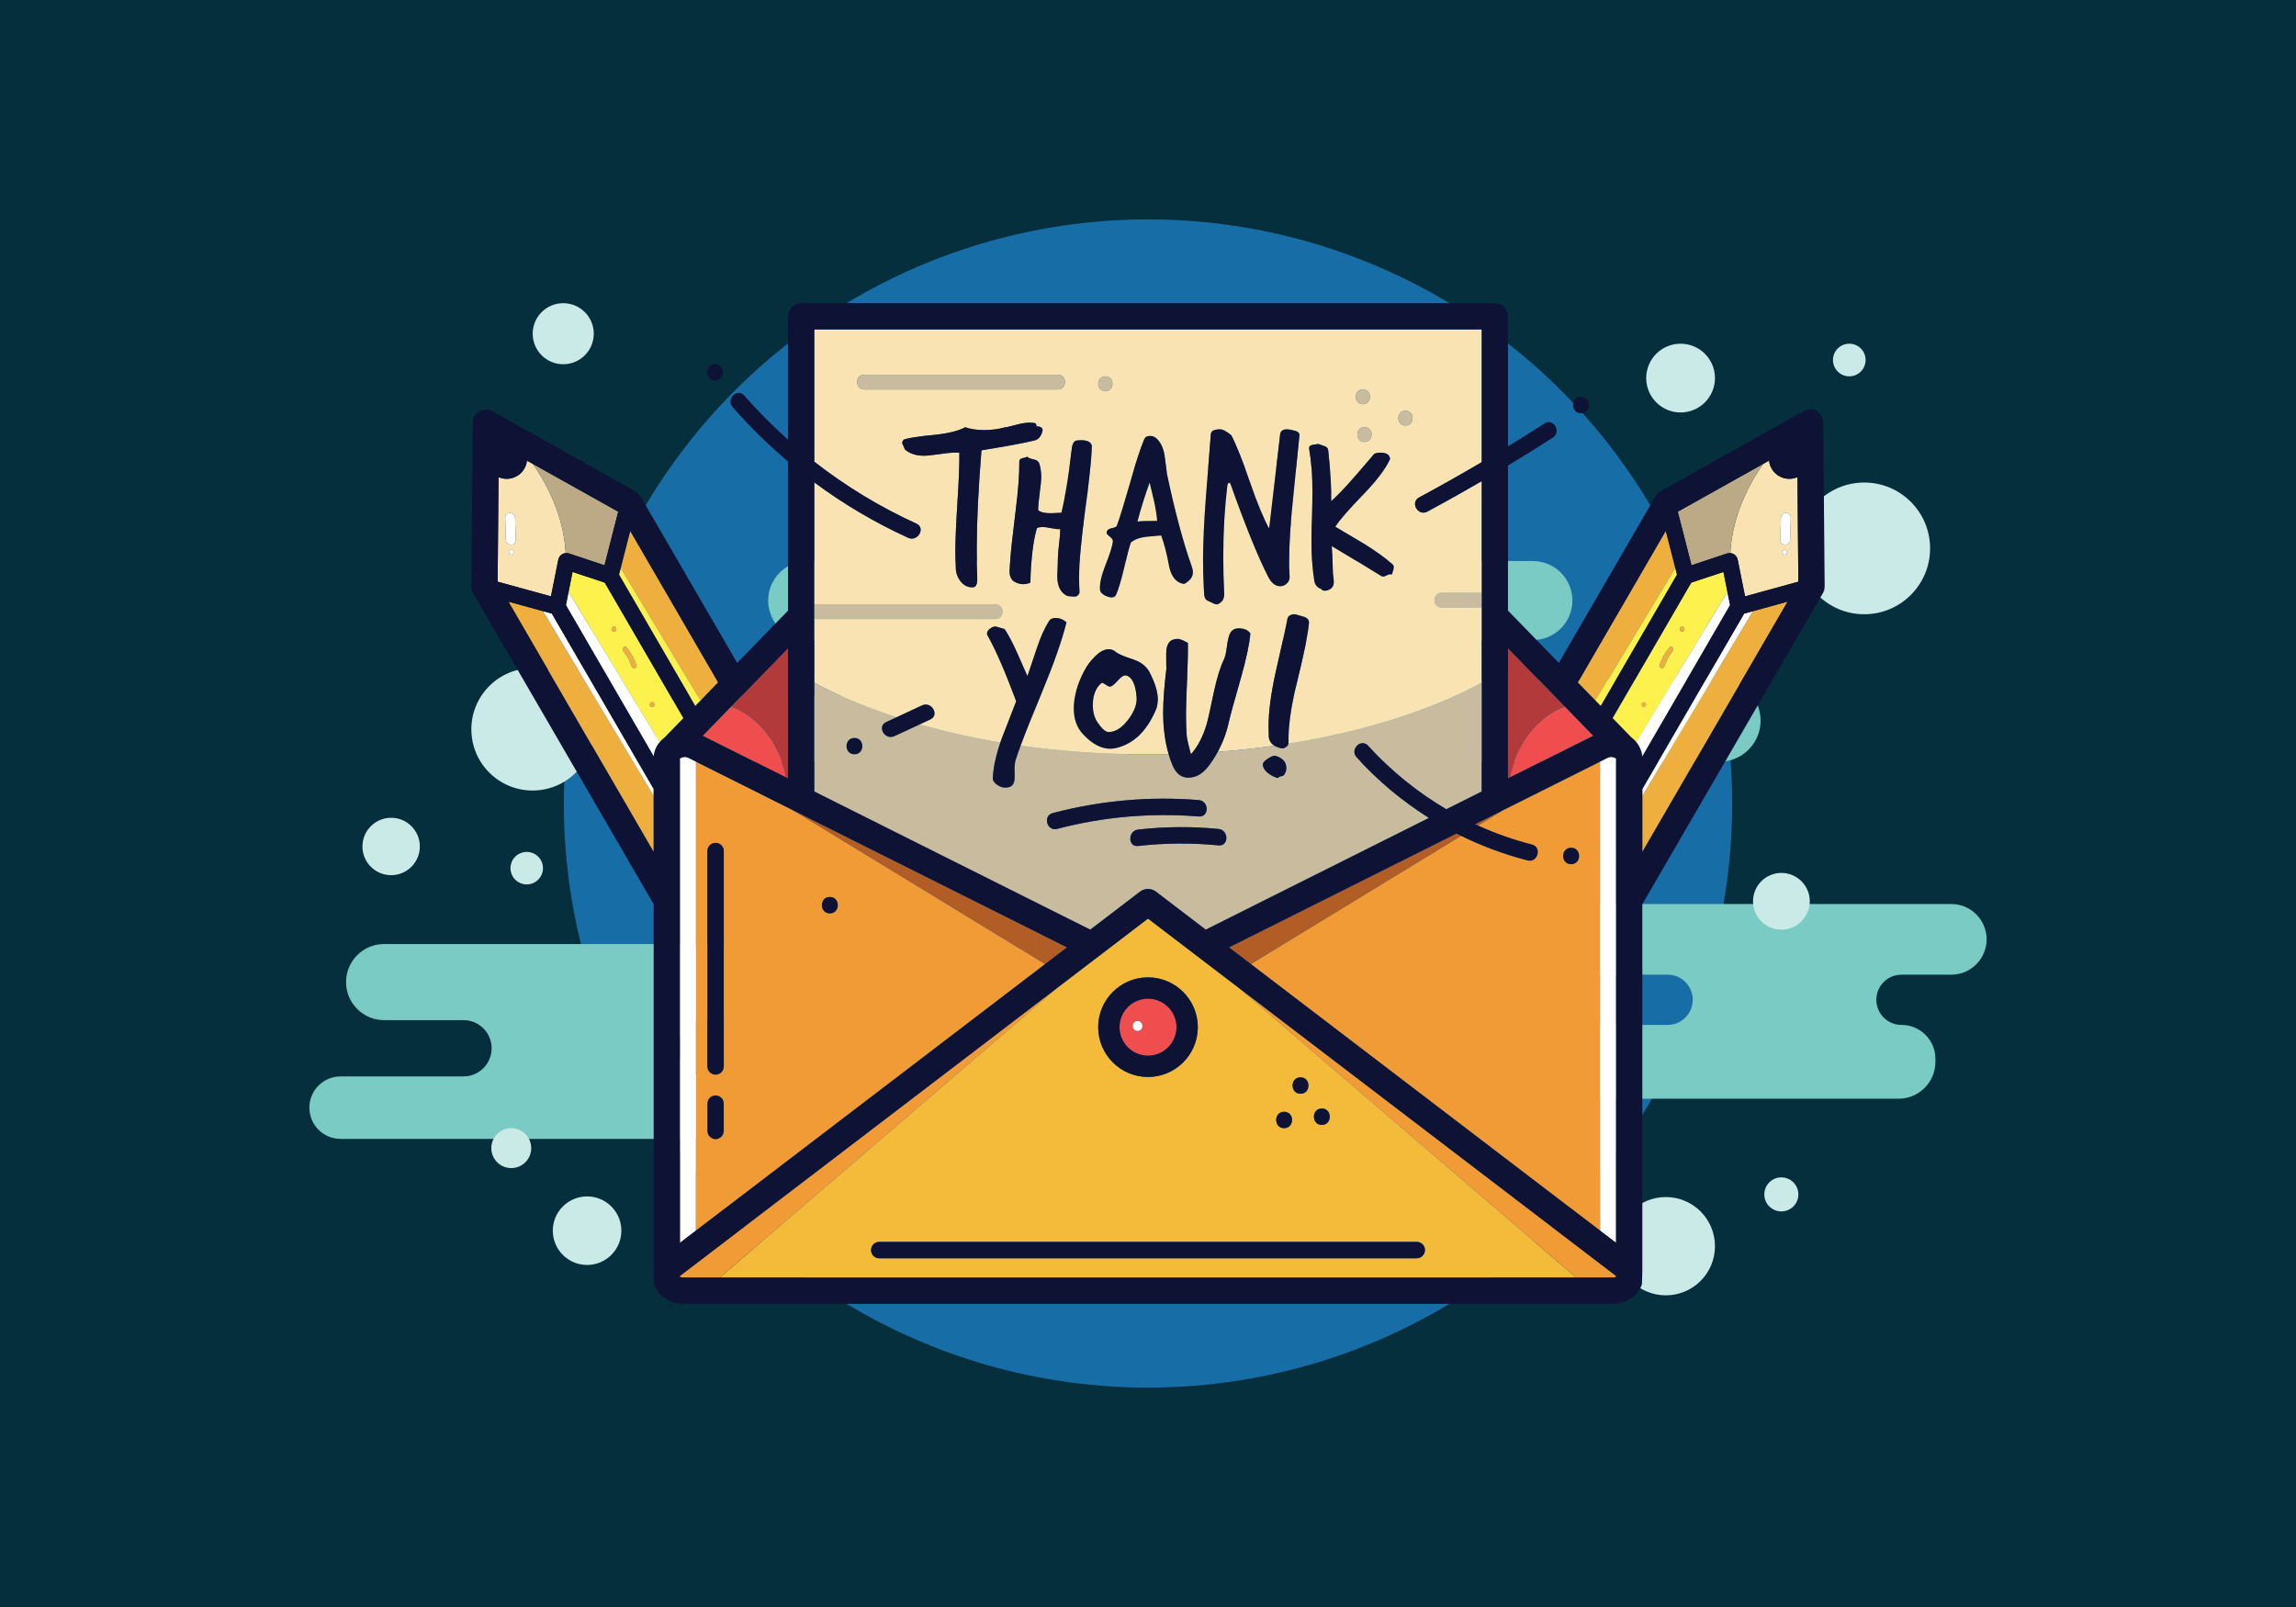 <?xml version="1.0" encoding="utf-8"?>
<!-- Generator: Adobe Illustrator 21.0.0, SVG Export Plug-In . SVG Version: 6.00 Build 0)  -->
<svg version="1.1" xmlns="http://www.w3.org/2000/svg" xmlns:xlink="http://www.w3.org/1999/xlink" x="0px" y="0px"
	 viewBox="0 0 1400 980" enable-background="new 0 0 1400 980" xml:space="preserve">
<g id="Layer_1" display="none">
	<g display="inline">
		<g>
			
				<path fill="none" stroke="#0E1235" stroke-width="16" stroke-linecap="round" stroke-linejoin="round" stroke-miterlimit="10" d="
				M700,787.11h283.234c9.734,0,14.438-9.734,7.328-15.162L700,550.122L409.438,771.948c-7.111,5.428-2.406,15.162,7.328,15.162H700
				z"/>
			
				<path fill="none" stroke="#0E1235" stroke-width="16" stroke-linecap="round" stroke-linejoin="round" stroke-miterlimit="10" d="
				M406.576,775.525V462.622c0-6.999,9.392-11.293,16.699-7.635l242.397,121.342"/>
			
				<path fill="none" stroke="#0E1235" stroke-width="16" stroke-linecap="round" stroke-linejoin="round" stroke-miterlimit="10" d="
				M993.424,775.525V462.622c0-6.999-9.391-11.293-16.699-7.635L734.328,576.329"/>
		</g>
		
			<circle fill="none" stroke="#0E1235" stroke-width="13" stroke-linecap="round" stroke-linejoin="round" stroke-miterlimit="10" cx="700" cy="626.404" r="23.875"/>
		
			<polyline fill="none" stroke="#0E1235" stroke-width="16" stroke-linecap="round" stroke-linejoin="round" stroke-miterlimit="10" points="
			488.511,487.643 488.511,192.89 911.489,192.89 911.489,487.643 		"/>
		
			<line fill="none" stroke="#0E1235" stroke-width="16" stroke-linecap="round" stroke-linejoin="round" stroke-miterlimit="10" x1="410.613" y1="455.683" x2="488.511" y2="375.618"/>
		
			<line fill="none" stroke="#0E1235" stroke-width="16" stroke-linecap="round" stroke-linejoin="round" stroke-miterlimit="10" x1="989.387" y1="455.683" x2="911.489" y2="375.618"/>
	</g>
	<g display="inline">
		
			<polyline fill="none" stroke="#0E1235" stroke-width="16" stroke-linecap="round" stroke-linejoin="round" stroke-miterlimit="10" points="
			406.58,549.26 295.41,357.71 296.28,257.72 383.53,306.56 447.86,417.4 		"/>
		
			<line fill="none" stroke="#0E1235" stroke-width="16" stroke-linecap="round" stroke-linejoin="round" stroke-miterlimit="10" x1="488.68" y1="487.73" x2="488.51" y2="487.44"/>
		
			<polyline fill="none" stroke="#0E1235" stroke-width="10" stroke-linecap="round" stroke-linejoin="round" stroke-miterlimit="10" points="
			383.53,306.562 372.104,351.154 345.34,342.253 339.792,369.908 295.405,357.709 		"/>
		
			<ellipse transform="matrix(0.865 -0.502 0.502 0.865 -98.575 192.847)" fill="#0E1235" cx="308.937" cy="279.532" rx="12.474" ry="12.474"/>
		
			<line fill="none" stroke="#0E1235" stroke-width="10" stroke-linecap="round" stroke-linejoin="round" stroke-miterlimit="10" x1="406.58" y1="484.98" x2="339.79" y2="369.91"/>
		
			<line fill="none" stroke="#0E1235" stroke-width="10" stroke-linecap="round" stroke-linejoin="round" stroke-miterlimit="10" x1="424.49" y1="441.41" x2="372.1" y2="351.15"/>
	</g>
	<g display="inline">
		
			<polyline fill="none" stroke="#0E1235" stroke-width="16" stroke-linecap="round" stroke-linejoin="round" stroke-miterlimit="10" points="
			952.14,417.4 1016.47,306.56 1103.72,257.72 1104.59,357.71 993.42,549.26 		"/>
		
			<line fill="none" stroke="#0E1235" stroke-width="16" stroke-linecap="round" stroke-linejoin="round" stroke-miterlimit="10" x1="911.49" y1="487.44" x2="911.32" y2="487.73"/>
		
			<polyline fill="none" stroke="#0E1235" stroke-width="10" stroke-linecap="round" stroke-linejoin="round" stroke-miterlimit="10" points="
			1016.47,306.562 1027.896,351.154 1054.66,342.253 1060.208,369.908 1104.595,357.709 		"/>
		
			<ellipse transform="matrix(0.502 -0.865 0.865 0.502 301.616 1082.857)" fill="#0E1235" cx="1091.063" cy="279.532" rx="12.474" ry="12.474"/>
		
			<line fill="none" stroke="#0E1235" stroke-width="10" stroke-linecap="round" stroke-linejoin="round" stroke-miterlimit="10" x1="1060.21" y1="369.91" x2="993.42" y2="484.98"/>
		
			<line fill="none" stroke="#0E1235" stroke-width="10" stroke-linecap="round" stroke-linejoin="round" stroke-miterlimit="10" x1="1027.9" y1="351.15" x2="975.51" y2="441.41"/>
	</g>
	
		<line display="inline" fill="none" stroke="#0E1235" stroke-width="10" stroke-linecap="round" stroke-linejoin="round" stroke-miterlimit="10" x1="436.333" y1="519" x2="436.333" y2="650.333"/>
	
		<line display="inline" fill="none" stroke="#0E1235" stroke-width="10" stroke-linecap="round" stroke-linejoin="round" stroke-miterlimit="10" x1="436.333" y1="673" x2="436.333" y2="689.667"/>
	
		<line display="inline" fill="none" stroke="#0E1235" stroke-width="10" stroke-linecap="round" stroke-linejoin="round" stroke-miterlimit="10" x1="536.124" y1="762.333" x2="863.876" y2="762.333"/>
	<g display="inline">
		<path fill="#0E1235" d="M635.744,262.563c-0.86,3.442-2.488,5.451-4.876,6.024c-6.217,1.531-17.022,3.539-32.416,6.024
			c-1.914,23.81-2.869,43.653-2.869,59.525c0,6.024,0.094,11.954,0.287,17.786c0.094,1.815,0,3.203-0.287,4.16
			c-0.48,1.528-1.435,2.246-2.869,2.151c-2.775-0.096-5.07-1.269-6.885-3.514c-1.817-2.248-2.821-4.756-3.012-7.53
			c-0.193-3.537-0.287-7.266-0.287-11.188c0-6.312,0.43-16.302,1.291-29.978c0.86-13.1,1.242-23.093,1.147-29.978
			c-2.582-0.19-6.167,0.049-10.758,0.717c-5.26,0.767-8.893,1.147-10.901,1.147c-4.684,0-8.509-1.253-11.475-3.761
			c-1.147-2.505-1.721-3.808-1.721-3.904c0-0.674,0.336-1.398,1.004-2.169c3.062-1.06,9.323-2.023,18.79-2.893
			c8.319-0.867,14.534-2.409,18.646-4.628c3.346,1.147,7.171,1.721,11.475,1.721c4.303,0,8.413-0.524,12.335-1.578
			c1.147-0.094,4.063-0.765,8.749-2.008c3.443-0.86,6.312-1.147,8.606-0.86c1.721,0,2.438,0.717,2.151,2.151
			C634.453,259.982,635.744,260.842,635.744,262.563z"/>
		<path fill="#0E1235" d="M665.721,271.744c-0.193,8.512-1.578,21.995-4.16,40.448c-2.391,17.499-3.586,30.935-3.586,40.305
			c0,2.963,0.094,5.784,0.287,8.462c0,0.668-0.287,1.313-0.861,1.937c-0.574,0.621-1.244,0.932-2.008,0.932
			c-2.678,0-4.446-0.24-5.307-0.717c-3.635-2.104-5.451-6.074-5.451-11.905c0-1.147,0.072-2.94,0.215-5.378
			c0.144-2.438,0.215-4.231,0.215-5.379c0-1.912,0.237-4.828,0.717-8.75c0.477-3.92,0.717-6.932,0.717-9.036
			c-1.34,0.096-3.18-0.094-5.522-0.574c-2.344-0.478-4.041-0.717-5.092-0.717c-1.244,0-2.438,0.193-3.586,0.574
			c-2.295,7.555-3.635,18.696-4.016,33.42c-3.252,1.338-6.408,1.194-9.467-0.43c-2.201-1.147-3.299-3.442-3.299-6.885
			c0-0.764,0.072-1.793,0.215-3.084c0.144-1.291,0.215-2.08,0.215-2.367c0.287-5.164,1.385-15.395,3.299-30.695
			c1.625-12.813,2.389-22.997,2.295-30.551c0-1.051,0.74-1.721,2.224-2.008c1.481-0.287,2.317-0.574,2.51-0.86
			c0.574,0.67,1.959,1.244,4.16,1.721c1.815,0.383,2.916,1.244,3.299,2.582c0.764,2.392,1.147,5.07,1.147,8.033
			c0,2.104-0.312,5.428-0.932,9.968c-0.623,4.543-0.932,8.01-0.932,10.399c1.147,0.861,2.582,1.388,4.303,1.578
			c1.147,0.192,2.772,0.24,4.877,0.143c2.772-0.19,4.446-0.287,5.02-0.287c2.389-10.041,4.494-23.043,6.311-39.014
			c0.381-3.346,1.578-5.02,3.586-5.02C662.182,268.11,665.051,269.162,665.721,271.744z"/>
		<path fill="#0E1235" d="M726.536,345.038c0.574,1.531,0.86,2.869,0.86,4.016c0,1.914-0.813,3.586-2.438,5.02
			c-1.627,1.435-2.725,2.103-3.299,2.008c-4.686-0.861-7.651-4.637-8.893-11.332c-1.34-7.266-2.918-13.339-4.733-18.216
			c-3.252,0.287-6.504,0.574-9.754,0.86c-3.729,0.48-6.647,1.627-8.749,3.442c-1.054,2.965-2.438,8.225-4.16,15.778
			c-1.627,6.979-3.205,12.286-4.733,15.921c-0.767,1.721-2.391,2.198-4.877,1.434c-3.155-1.053-4.83-2.488-5.02-4.303
			c-0.287-3.635,0.764-8.51,3.156-14.63c2.869-6.979,4.446-11.952,4.733-14.917c0.094-0.861-0.526-1.815-1.864-2.869
			c-1.34-1.051-2.008-1.865-2.008-2.438c0-0.478,0.215-0.979,0.646-1.506c0.43-0.524,1.434-0.955,3.012-1.291
			c1.578-0.334,2.46-0.836,2.653-1.506c1.721-4.78,4.446-13.673,8.176-26.679c3.156-11.282,5.975-19.937,8.462-25.961
			c0.574-1.338,1.769-2.008,3.586-2.008c1.338,0,2.532,0.43,3.586,1.291c2.676,2.295,4.396,5.738,5.163,10.328
			c0.574,3.922,1.099,7.842,1.578,11.761C716.399,311.811,721.373,330.408,726.536,345.038z M705.594,317.642
			c-0.287-3.537-0.91-7.505-1.864-11.905c-0.957-3.824-1.865-7.649-2.726-11.475c-2.869,7.938-5.356,15.874-7.458,23.81
			C695.074,317.786,699.09,317.642,705.594,317.642z"/>
		<path fill="#0E1235" d="M792.371,265.002c-1.34,12.815-2.631,25.675-3.873,38.584c-1.627,15.3-2.438,28.066-2.438,38.296
			c0,3.349,0.095,6.647,0.287,9.897c0.095,1.529-0.455,2.869-1.649,4.016c-1.196,1.147-2.56,1.721-4.088,1.721
			c-2.965,0-5.45-2.008-7.458-6.024c-6.121-11.952-13.723-30.695-22.807-56.226c-0.192-0.574-0.43-0.861-0.717-0.861
			c-0.67,0-1.101,0.67-1.291,2.008c-1.627,13.675-2.438,28.066-2.438,43.173c0,7.268,0.19,14.677,0.574,22.232
			c0.094,2.772-0.718,4.684-2.438,5.737c-0.67,0.668-1.388,1.004-2.151,1.004c-0.67,0-1.531-0.287-2.582-0.86
			c-1.435-0.67-2.344-1.101-2.726-1.291c-1.243-0.383-2.008-1.531-2.295-3.442c-0.096-1.531-0.192-3.108-0.286-4.733
			c-0.287-5.356-0.431-10.948-0.431-16.782c0-10.134,0.574-22.806,1.722-38.01c1.814-23.14,2.819-35.953,3.012-38.44
			c0.094-2.102,1.864-3.155,5.307-3.155c1.625-0.191,4.017,1.004,7.172,3.585c3.06,5.834,6.835,15.301,11.331,28.4
			c4.303,12.528,8.223,22.042,11.762,28.543c1.435-12.716,3.68-31.937,6.741-57.66c0.287-1.912,1.672-2.869,4.16-2.869
			c0.86,0,1.864,0.143,3.012,0.43c1.528,0.383,2.438,0.623,2.726,0.717C791.46,263.377,792.083,264.047,792.371,265.002z"/>
		<path fill="#0E1235" d="M849.026,344.034c0.573,0.479,0.86,1.147,0.86,2.008c0,0.574-0.383,2.008-1.147,4.303
			c-0.383-0.094-0.717-0.144-1.004-0.144c-0.573,0-1.315,0.24-2.224,0.717c-0.909,0.479-1.602,0.717-2.079,0.717
			c-0.479,0-1.004-0.19-1.578-0.574c-6.407-4.016-16.352-10.04-29.834-18.072c0.287,3.539,0.524,8.606,0.717,15.204
			c0,0.767,0.095,1.914,0.287,3.442c0.19,1.529,0.287,2.629,0.287,3.299c0,2.295-1.004,3.873-3.013,4.733
			c-0.573,0.381-1.387,0.574-2.438,0.574c-1.147,0-1.864-0.336-2.151-1.004c-2.487-0.86-3.922-2.535-4.303-5.02
			c-1.147-6.885-1.721-14.964-1.721-24.24c0-3.346,0.094-8.342,0.286-14.989c0.19-6.645,0.287-11.641,0.287-14.989
			c0-10.135-0.67-18.934-2.008-26.392c-0.193-1.147,0.478-1.912,2.008-2.295c1.147-0.19,2.342-0.381,3.586-0.574
			c1.241,0.383,2.532,0.838,3.873,1.363c1.338,0.527,2.055,1.363,2.151,2.51c1.434,13.005,2.055,23.333,1.864,30.981
			c3.92-3.537,8.413-8.223,13.482-14.057c4.304-4.876,8.558-9.8,12.766-14.773c1.147-0.478,2.39-0.717,3.729-0.717
			c3.729,0,5.688,1.291,5.881,3.873c-2.678,5.93-7.938,12.958-15.777,21.085c-9.18,9.467-15.061,16.208-17.643,20.224
			c5.928,3.539,11.905,7.078,17.93,10.614C838.792,336.051,844.436,340.114,849.026,344.034z"/>
	</g>
	<g display="inline">
		<path fill="#0E1235" d="M650.298,379.575c-2.678,10.807-7.602,24.863-14.773,42.169c-8.416,20.177-13.819,34.09-16.208,41.739
			c-0.479,1.528-0.717,3.442-0.717,5.737c0.094,3.155,0.094,5.164,0,6.024c-0.287,3.346-2.057,5.021-5.307,5.021
			c-1.627,0.19-3.371-0.359-5.235-1.649c-1.865-1.291-2.75-2.654-2.653-4.088c0.287-6.981,2.055-14.964,5.307-23.954
			c2.962-7.649,5.928-15.298,8.893-22.949c-6.791-18.167-12.575-31.459-17.355-39.875c-0.287-0.478-0.43-0.955-0.43-1.435
			c0-1.051,0.596-2.03,1.793-2.94c1.194-0.908,2.367-1.363,3.514-1.363c0.19,0,2.008,0.527,5.45,1.578
			c2.389,3.635,4.877,8.319,7.459,14.056c2.198,4.877,4.35,9.754,6.454,14.63c1.912-5.737,3.824-11.425,5.738-17.068
			c2.198-6.598,4.637-12.049,7.315-16.352c0.764-1.338,2.102-2.008,4.016-2.008C646.233,376.85,648.481,377.76,650.298,379.575z"/>
		<path fill="#0E1235" d="M704.516,433.506c-5.644,12.718-13.626,20.273-23.954,22.662c-1.244,0.287-2.488,0.431-3.729,0.431
			c-5.451,0-10.951-2.963-16.495-8.893c-3.729-4.016-5.594-9.227-5.594-15.634c0-7.075,2.102-14.677,6.311-22.806
			c1.815-3.442,4.016-6.405,6.598-8.893c2.963-2.963,5.785-4.447,8.463-4.447c1.528,0,2.963,0.574,4.303,1.721
			c1.338,1.148,4.924,2.678,10.758,4.59c4.59,1.53,7.839,4.112,9.753,7.745c3.346,6.408,5.02,11.905,5.02,16.495
			C705.95,429.06,705.471,431.404,704.516,433.506z M693.041,424.613c-0.67-6.979-2.535-11.139-5.594-12.479
			c-0.479-0.19-0.91-0.287-1.291-0.287c-1.147,0-2.582,0.957-4.303,2.869c-1.914,2.201-3.396,3.492-4.446,3.873
			c-0.67,0.287-1.627,0-2.869-0.86c-1.244-0.861-2.058-1.291-2.438-1.291c-0.287,0-0.527,0.096-0.717,0.287
			c-3.348,2.869-5.02,7.315-5.02,13.339c0,4.113,0.955,7.602,2.869,10.471c2.676,3.922,4.924,5.881,6.741,5.881
			c4.207,0,8.27-2.629,12.192-7.889C691.894,433.556,693.518,428.916,693.041,424.613z"/>
		<path fill="#0E1235" d="M762.461,386.316c-0.67,6.694-2.582,15.634-5.737,26.822c-4.303,15.013-6.791,24.097-7.458,27.252
			c-2.104,9.659-6.121,18.456-12.049,26.392c-3.729,5.067-8.032,7.553-12.909,7.458c-4.303-0.096-7.508-2.822-9.61-8.176
			c-3.635-8.987-5.45-19.554-5.45-31.699c0-6.979,0.668-15.968,2.008-26.965c-0.096,0.957-0.143-2.008-0.143-8.893
			c0-5.928,2.295-8.893,6.885-8.893c0.955,0,1.983,0.265,3.083,0.789c1.098,0.527,2.174,1.076,3.228,1.649
			c0.094,4.877-0.049,12.048-0.43,21.515c-0.48,10.137-0.717,17.452-0.717,21.945c0,4.783,0.144,9.133,0.43,13.053
			c0.19,2.008,1.051,5.833,2.582,11.475c4.016-4.494,7.171-10.471,9.466-17.929c0.764-2.486,2.295-9.274,4.59-20.368
			c1.815-8.414,3.873-15.011,6.168-19.794c0.668-1.338,1.241-3.873,1.722-7.602c0.477-3.729,1.051-6.311,1.721-7.745
			c1.051-2.295,2.869-3.443,5.45-3.443C758.636,383.161,761.027,384.214,762.461,386.316z"/>
		<path fill="#0E1235" d="M784.262,467.356c0.19,1.338,0,2.653-0.573,3.944c-0.574,1.291-1.269,1.959-2.08,2.008
			c-0.813,0.047-1.411,0.262-1.793,0.646c-0.383,0.381-0.766,0.524-1.147,0.43c-5.069-1.914-7.938-4.399-8.605-7.458
			c-0.287-1.34,0.621-2.701,2.725-4.088c2.103-1.385,3.586-2.031,4.447-1.937c1.528,0.193,3.034,0.861,4.518,2.008
			C783.234,464.058,784.07,465.539,784.262,467.356z M798.175,379.862c-0.573,6.694-3.012,18.743-7.314,36.146
			c-3.729,15.11-5.451,27.492-5.164,37.149c0,0.86-0.502,1.649-1.506,2.366c-1.004,0.717-1.937,0.982-2.797,0.789
			c-4.877-0.955-7.459-3.346-7.745-7.171c-0.097-2.008-0.144-4.017-0.144-6.024c0-8.987,1.435-19.984,4.303-32.99
			c4.397-19.22,6.788-30.121,7.172-32.703c0.19-1.147,0.907-1.958,2.151-2.438c1.241-0.478,2.438-0.524,3.586-0.144
			c1.625,0.479,3.249,0.957,4.877,1.434C797.409,377.042,798.27,378.237,798.175,379.862z"/>
	</g>
	<g display="inline">
		<g>
			<path fill="#0E1235" d="M558.78,319.324c-40.145-18.309-75.903-44.902-104.956-78.111c-4.245-4.853-11.294,2.244-7.071,7.071
				c29.543,33.769,66.156,61.056,106.98,79.675C559.546,330.61,564.634,321.994,558.78,319.324L558.78,319.324z"/>
		</g>
	</g>
	<g display="inline">
		<g>
			<path fill="#0E1235" d="M436,232c6.435,0,6.445-10,0-10C429.565,222,429.555,232,436,232L436,232z"/>
		</g>
	</g>
	<g display="inline">
		<g>
			<path fill="#0E1235" d="M827.162,461.807c27.742,30.62,64.273,52.615,104.29,62.881c6.237,1.6,8.898-8.042,2.658-9.643
				c-38.463-9.867-73.22-30.886-99.878-60.309C829.903,449.957,822.848,457.046,827.162,461.807L827.162,461.807z"/>
		</g>
	</g>
	<g display="inline">
		<g>
			<path fill="#0E1235" d="M958,527c6.435,0,6.445-10,0-10C951.565,517,951.555,527,958,527L958,527z"/>
		</g>
	</g>
	<g display="inline">
		<g>
			<path fill="#0E1235" d="M870.349,311.993c26.089-14.042,51.611-29.097,76.521-45.138c5.393-3.473,0.385-12.133-5.047-8.635
				c-24.91,16.041-50.432,31.095-76.521,45.138C859.633,306.409,864.677,315.046,870.349,311.993L870.349,311.993z"/>
		</g>
	</g>
	<g display="inline">
		<g>
			<path fill="#0E1235" d="M964,252c6.435,0,6.445-10,0-10C957.565,242,957.555,252,964,252L964,252z"/>
		</g>
	</g>
	<g display="inline">
		<g>
			<path fill="#0E1235" d="M562.223,430.138c-7.304,3.396-14.608,6.792-21.912,10.189c-5.83,2.711-0.757,11.334,5.047,8.635
				c7.304-3.396,14.608-6.792,21.912-10.189C573.101,436.062,568.028,427.44,562.223,430.138L562.223,430.138z"/>
		</g>
	</g>
	<g display="inline">
		<g>
			<path fill="#0E1235" d="M521,460c6.435,0,6.445-10,0-10C514.565,450,514.555,460,521,460L521,460z"/>
		</g>
	</g>
	<g display="inline">
		<g>
			<path fill="#0E1235" d="M793,667c6.435,0,6.445-10,0-10C786.565,657,786.555,667,793,667L793,667z"/>
		</g>
	</g>
	<g display="inline">
		<g>
			<path fill="#0E1235" d="M783,688c6.435,0,6.445-10,0-10C776.565,678,776.555,688,783,688L783,688z"/>
		</g>
	</g>
	<g display="inline">
		<g>
			<path fill="#0E1235" d="M806,686c6.435,0,6.445-10,0-10C799.565,676,799.555,686,806,686L806,686z"/>
		</g>
	</g>
	<g display="inline">
		<g>
			<path fill="#0E1235" d="M506,557c6.435,0,6.445-10,0-10C499.565,547,499.555,557,506,557L506,557z"/>
		</g>
	</g>
	<g display="inline">
		<g>
			<path fill="#0E1235" d="M644.605,505.482c28.207-7.413,57.293-9.921,86.36-7.569c6.415,0.519,6.381-9.484,0-10
				c-29.902-2.42-60.006,0.301-89.018,7.926C635.728,497.473,638.365,507.122,644.605,505.482L644.605,505.482z"/>
		</g>
	</g>
	<g display="inline">
		<g>
			<path fill="#0E1235" d="M693.988,515.902c16.306-1.848,32.676-1.97,49.008-0.368c6.4,0.628,6.357-9.376,0-10
				c-16.332-1.603-32.702-1.48-49.008,0.368C687.667,506.618,687.594,516.626,693.988,515.902L693.988,515.902z"/>
		</g>
	</g>
</g>
<g id="Layer_3" display="none">
	<polygon display="inline" fill="#EF4D4E" points="480.511,474.692 480.511,395.313 428.575,448.693 	"/>
	<path display="inline" fill="#F09B36" d="M415.132,462.282c-0.073,0.05-0.148,0.094-0.223,0.142
		c-0.145,0.105-0.264,0.21-0.333,0.306v86.272c0.001,0.04-0.001,0.079,0,0.119v208.84l236.057-180.215L419.694,462.141
		C417.936,461.259,416.076,461.722,415.132,462.282z M506,547c6.445,0,6.435,10,0,10C499.555,557,499.565,547,506,547z M431.333,519
		c0-2.762,2.239-5,5-5s5,2.238,5,5v131.333c0,2.762-2.239,5-5,5s-5-2.238-5-5V519z M431.333,673c0-2.762,2.239-5,5-5s5,2.238,5,5
		v16.667c0,2.762-2.239,5-5,5s-5-2.238-5-5V673z"/>
	<polygon display="inline" fill="#EFAF3F" points="437.896,416.169 384.278,323.787 377.455,350.416 423.944,430.509 	"/>
	<path display="inline" fill="#F9E3B2" d="M340.438,341.27c0.282-1.405,1.153-2.622,2.393-3.341s2.728-0.872,4.087-0.42
		l21.675,7.208l8.369-32.665l-55.639-31.146c-0.424,3.796-2.566,7.351-6.123,9.415c-3.556,2.064-7.702,2.161-11.208,0.648
		l-0.555,63.761l32.509,8.935L340.438,341.27z"/>
	<polygon display="inline" fill="#EF4D4E" points="919.489,395.312 919.489,474.692 971.425,448.693 	"/>
	<polygon display="inline" fill="#EFAF3F" points="1022.545,350.416 1015.722,323.786 962.104,416.168 976.056,430.509 	"/>
	<g display="inline">
		<path fill="#F9E3B2" d="M695.146,543.764c2.867-2.19,6.843-2.188,9.709,0l30.358,23.177l136.115-68.139
			c-16.284-10.232-31.187-22.669-44.166-36.994c-4.314-4.762,2.741-11.851,7.071-7.071c13.897,15.339,29.999,28.387,47.675,38.769
			l21.581-10.803V293.418c-10.943,6.371-21.986,12.571-33.14,18.575c-5.672,3.053-10.716-5.583-5.047-8.635
			c12.869-6.927,25.599-14.102,38.187-21.519v-80.95H496.511v80.658c19.151,14.941,40.033,27.635,62.27,37.776
			c5.854,2.67,0.765,11.286-5.047,8.635c-20.225-9.224-39.412-20.582-57.222-33.795v188.538l168.277,84.239L695.146,543.764z
			 M742.997,515.534c-16.332-1.603-32.702-1.48-49.008,0.368c-6.395,0.725-6.322-9.284,0-10c16.306-1.848,32.676-1.971,49.008-0.368
			C749.353,506.158,749.397,516.162,742.997,515.534z M756.724,413.139c-4.303,15.013-6.791,24.097-7.458,27.252
			c-2.104,9.659-6.121,18.456-12.049,26.392c-3.729,5.067-8.032,7.553-12.909,7.458c-4.303-0.096-7.508-2.822-9.61-8.176
			c-3.635-8.987-5.45-19.554-5.45-31.699c0-6.979,0.668-15.968,2.008-26.965c-0.096,0.957-0.143-2.008-0.143-8.893
			c0-5.928,2.295-8.893,6.885-8.893c0.955,0,1.983,0.265,3.083,0.789c1.098,0.527,2.174,1.076,3.228,1.649
			c0.094,4.877-0.049,12.048-0.43,21.515c-0.48,10.137-0.717,17.452-0.717,21.945c0,4.783,0.144,9.133,0.43,13.053
			c0.19,2.008,1.051,5.833,2.582,11.475c4.016-4.494,7.171-10.471,9.466-17.929c0.764-2.486,2.295-9.274,4.59-20.368
			c1.815-8.414,3.873-15.011,6.168-19.794c0.668-1.338,1.241-3.873,1.722-7.602c0.477-3.729,1.051-6.311,1.721-7.745
			c1.051-2.295,2.869-3.443,5.45-3.443c3.347,0,5.737,1.054,7.172,3.156C761.791,393.011,759.879,401.951,756.724,413.139z
			 M783.689,471.301c-0.574,1.291-1.269,1.959-2.08,2.008c-0.813,0.047-1.411,0.262-1.793,0.646
			c-0.383,0.381-0.766,0.524-1.147,0.43c-5.069-1.914-7.938-4.399-8.605-7.458c-0.287-1.34,0.621-2.701,2.725-4.088
			c2.103-1.385,3.586-2.031,4.447-1.937c1.528,0.193,3.034,0.861,4.518,2.008c1.481,1.147,2.317,2.629,2.51,4.446
			C784.453,468.694,784.262,470.01,783.689,471.301z M800.258,271.313c1.147-0.19,2.342-0.381,3.586-0.574
			c1.241,0.383,2.532,0.838,3.873,1.363c1.338,0.527,2.055,1.363,2.151,2.51c1.434,13.005,2.055,23.333,1.864,30.981
			c3.92-3.537,8.413-8.223,13.482-14.057c4.304-4.876,8.558-9.8,12.766-14.773c1.147-0.478,2.39-0.717,3.729-0.717
			c3.729,0,5.688,1.291,5.881,3.873c-2.678,5.93-7.938,12.958-15.777,21.085c-9.18,9.467-15.061,16.208-17.643,20.224
			c5.928,3.539,11.905,7.078,17.93,10.614c6.691,4.208,12.335,8.272,16.925,12.192c0.573,0.479,0.86,1.147,0.86,2.008
			c0,0.574-0.383,2.008-1.147,4.303c-0.383-0.094-0.717-0.144-1.004-0.144c-0.573,0-1.315,0.24-2.224,0.717
			c-0.909,0.479-1.602,0.717-2.079,0.717c-0.479,0-1.004-0.19-1.578-0.574c-6.407-4.016-16.352-10.04-29.834-18.072
			c0.287,3.539,0.524,8.606,0.717,15.204c0,0.767,0.095,1.914,0.287,3.442c0.19,1.529,0.287,2.629,0.287,3.299
			c0,2.295-1.004,3.873-3.013,4.733c-0.573,0.381-1.387,0.574-2.438,0.574c-1.147,0-1.864-0.336-2.151-1.004
			c-2.487-0.86-3.922-2.535-4.303-5.02c-1.147-6.885-1.721-14.964-1.721-24.24c0-3.346,0.094-8.342,0.286-14.989
			c0.19-6.645,0.287-11.641,0.287-14.989c0-10.135-0.67-18.934-2.008-26.392C798.057,272.46,798.728,271.696,800.258,271.313z
			 M798.175,379.862c-0.573,6.694-3.012,18.743-7.314,36.146c-3.729,15.11-5.451,27.492-5.164,37.149
			c0,0.86-0.502,1.649-1.506,2.366c-1.004,0.717-1.937,0.982-2.797,0.789c-4.877-0.955-7.459-3.346-7.745-7.171
			c-0.097-2.008-0.144-4.017-0.144-6.024c0-8.987,1.435-19.984,4.303-32.99c4.397-19.22,6.788-30.121,7.172-32.703
			c0.19-1.147,0.907-1.958,2.151-2.438c1.241-0.478,2.438-0.524,3.586-0.144c1.625,0.479,3.249,0.957,4.877,1.434
			C797.409,377.042,798.27,378.237,798.175,379.862z M735.285,303.442c1.814-23.14,2.819-35.953,3.012-38.44
			c0.094-2.102,1.864-3.155,5.307-3.155c1.625-0.191,4.017,1.004,7.172,3.585c3.06,5.834,6.835,15.301,11.331,28.4
			c4.303,12.528,8.223,22.042,11.762,28.543c1.435-12.716,3.68-31.937,6.741-57.66c0.287-1.912,1.672-2.869,4.16-2.869
			c0.86,0,1.864,0.143,3.012,0.43c1.528,0.383,2.438,0.623,2.726,0.717c0.954,0.383,1.577,1.053,1.864,2.008
			c-1.34,12.815-2.631,25.675-3.873,38.584c-1.627,15.3-2.438,28.066-2.438,38.296c0,3.349,0.095,6.647,0.287,9.897
			c0.095,1.529-0.455,2.869-1.649,4.016c-1.196,1.147-2.56,1.721-4.088,1.721c-2.965,0-5.45-2.008-7.458-6.024
			c-6.121-11.952-13.723-30.695-22.807-56.226c-0.192-0.574-0.43-0.861-0.717-0.861c-0.67,0-1.101,0.67-1.291,2.008
			c-1.627,13.675-2.438,28.066-2.438,43.173c0,7.268,0.19,14.677,0.574,22.232c0.094,2.772-0.718,4.684-2.438,5.737
			c-0.67,0.668-1.388,1.004-2.151,1.004c-0.67,0-1.531-0.287-2.582-0.86c-1.435-0.67-2.344-1.101-2.726-1.291
			c-1.243-0.383-2.008-1.531-2.295-3.442c-0.096-1.531-0.192-3.108-0.286-4.733c-0.287-5.356-0.431-10.948-0.431-16.782
			C733.563,331.318,734.137,318.646,735.285,303.442z M673.896,345.038c2.869-6.979,4.446-11.952,4.733-14.917
			c0.094-0.861-0.526-1.815-1.864-2.869c-1.34-1.051-2.008-1.865-2.008-2.438c0-0.478,0.215-0.979,0.646-1.506
			c0.43-0.524,1.434-0.955,3.012-1.291c1.578-0.334,2.46-0.836,2.653-1.506c1.721-4.78,4.446-13.673,8.176-26.679
			c3.156-11.282,5.975-19.937,8.462-25.961c0.574-1.338,1.769-2.008,3.586-2.008c1.338,0,2.532,0.43,3.586,1.291
			c2.676,2.295,4.396,5.738,5.163,10.328c0.574,3.922,1.099,7.842,1.578,11.761c4.78,22.568,9.754,41.166,14.917,55.796
			c0.574,1.531,0.86,2.869,0.86,4.016c0,1.914-0.813,3.586-2.438,5.02c-1.627,1.435-2.725,2.103-3.299,2.008
			c-4.686-0.861-7.651-4.637-8.893-11.332c-1.34-7.266-2.918-13.339-4.733-18.216c-3.252,0.287-6.504,0.574-9.754,0.86
			c-3.729,0.48-6.647,1.627-8.749,3.442c-1.054,2.965-2.438,8.225-4.16,15.778c-1.627,6.979-3.205,12.286-4.733,15.921
			c-0.767,1.721-2.391,2.198-4.877,1.434c-3.155-1.053-4.83-2.488-5.02-4.303C670.453,356.033,671.504,351.159,673.896,345.038z
			 M676.116,395.926c1.528,0,2.963,0.574,4.303,1.721c1.338,1.148,4.924,2.678,10.758,4.59c4.59,1.53,7.839,4.112,9.753,7.745
			c3.346,6.408,5.02,11.905,5.02,16.495c0,2.582-0.479,4.926-1.434,7.028c-5.644,12.718-13.626,20.273-23.954,22.662
			c-1.244,0.287-2.488,0.431-3.729,0.431c-5.451,0-10.951-2.963-16.495-8.893c-3.729-4.016-5.594-9.227-5.594-15.634
			c0-7.075,2.102-14.677,6.311-22.806c1.815-3.442,4.016-6.405,6.598-8.893C670.616,397.41,673.438,395.926,676.116,395.926z
			 M642.198,312.909c2.772-0.19,4.446-0.287,5.02-0.287c2.389-10.041,4.494-23.043,6.311-39.014c0.381-3.346,1.578-5.02,3.586-5.02
			c5.067-0.478,7.936,0.574,8.606,3.156c-0.193,8.512-1.578,21.995-4.16,40.448c-2.391,17.499-3.586,30.935-3.586,40.305
			c0,2.963,0.094,5.784,0.287,8.462c0,0.668-0.287,1.313-0.861,1.937c-0.574,0.621-1.244,0.932-2.008,0.932
			c-2.678,0-4.446-0.24-5.307-0.717c-3.635-2.104-5.451-6.074-5.451-11.905c0-1.147,0.072-2.94,0.215-5.378
			c0.144-2.438,0.215-4.231,0.215-5.379c0-1.912,0.237-4.828,0.717-8.75c0.477-3.92,0.717-6.932,0.717-9.036
			c-1.34,0.096-3.18-0.094-5.522-0.574c-2.344-0.478-4.041-0.717-5.092-0.717c-1.244,0-2.438,0.193-3.586,0.574
			c-2.295,7.555-3.635,18.696-4.016,33.42c-3.252,1.338-6.408,1.194-9.467-0.43c-2.201-1.147-3.299-3.442-3.299-6.885
			c0-0.764,0.072-1.793,0.215-3.084c0.144-1.291,0.215-2.08,0.215-2.367c0.287-5.164,1.385-15.395,3.299-30.695
			c1.625-12.813,2.389-22.997,2.295-30.551c0-1.051,0.74-1.721,2.224-2.008c1.481-0.287,2.317-0.574,2.51-0.86
			c0.574,0.67,1.959,1.244,4.16,1.721c1.815,0.383,2.916,1.244,3.299,2.582c0.764,2.392,1.147,5.07,1.147,8.033
			c0,2.104-0.312,5.428-0.932,9.968c-0.623,4.543-0.932,8.01-0.932,10.399c1.147,0.861,2.582,1.388,4.303,1.578
			C638.468,312.958,640.093,313.005,642.198,312.909z M521,460c-6.445,0-6.435-10,0-10C527.445,450,527.435,460,521,460z
			 M567.271,438.773c-7.304,3.396-14.608,6.792-21.912,10.189c-5.805,2.699-10.877-5.924-5.047-8.635
			c7.304-3.396,14.608-6.792,21.912-10.189C568.028,427.44,573.101,436.062,567.271,438.773z M595.869,351.923
			c0.094,1.815,0,3.203-0.287,4.16c-0.48,1.528-1.435,2.246-2.869,2.151c-2.775-0.096-5.07-1.269-6.885-3.514
			c-1.817-2.248-2.821-4.756-3.012-7.53c-0.193-3.537-0.287-7.266-0.287-11.188c0-6.312,0.43-16.302,1.291-29.978
			c0.86-13.1,1.242-23.093,1.147-29.978c-2.582-0.19-6.167,0.049-10.758,0.717c-5.26,0.767-8.893,1.147-10.901,1.147
			c-4.684,0-8.509-1.253-11.475-3.761c-1.147-2.505-1.721-3.808-1.721-3.904c0-0.674,0.336-1.398,1.004-2.169
			c3.062-1.06,9.323-2.023,18.79-2.893c8.319-0.867,14.534-2.409,18.646-4.628c3.346,1.147,7.171,1.721,11.475,1.721
			c4.303,0,8.413-0.524,12.335-1.578c1.147-0.094,4.063-0.765,8.749-2.008c3.443-0.86,6.312-1.147,8.606-0.86
			c1.721,0,2.438,0.717,2.151,2.151c2.582,0,3.873,0.86,3.873,2.582c-0.86,3.442-2.488,5.451-4.876,6.024
			c-6.217,1.531-17.022,3.539-32.416,6.024c-1.914,23.81-2.869,43.653-2.869,59.525
			C595.583,340.161,595.676,346.091,595.869,351.923z M619.317,463.484c-0.479,1.528-0.717,3.442-0.717,5.737
			c0.094,3.155,0.094,5.164,0,6.024c-0.287,3.346-2.057,5.021-5.307,5.021c-1.627,0.19-3.371-0.359-5.235-1.649
			c-1.865-1.291-2.75-2.654-2.653-4.088c0.287-6.981,2.055-14.964,5.307-23.954c2.962-7.649,5.928-15.298,8.893-22.949
			c-6.791-18.167-12.575-31.459-17.355-39.875c-0.287-0.478-0.43-0.955-0.43-1.435c0-1.051,0.596-2.03,1.793-2.94
			c1.194-0.908,2.367-1.363,3.514-1.363c0.19,0,2.008,0.527,5.45,1.578c2.389,3.635,4.877,8.319,7.459,14.056
			c2.198,4.877,4.35,9.754,6.454,14.63c1.912-5.737,3.824-11.425,5.738-17.068c2.198-6.598,4.637-12.049,7.315-16.352
			c0.764-1.338,2.102-2.008,4.016-2.008c2.676,0,4.924,0.91,6.741,2.726c-2.678,10.807-7.602,24.863-14.773,42.169
			C627.109,441.922,621.706,455.834,619.317,463.484z M641.947,495.839c29.012-7.625,59.116-10.346,89.018-7.926
			c6.381,0.516,6.415,10.519,0,10c-29.067-2.353-58.153,0.155-86.36,7.569C638.365,507.122,635.728,497.473,641.947,495.839z"/>
		<path fill="#F9E3B2" d="M675.973,446.415c4.207,0,8.27-2.629,12.192-7.889c3.729-4.971,5.354-9.61,4.877-13.913
			c-0.67-6.979-2.535-11.139-5.594-12.479c-0.479-0.19-0.91-0.287-1.291-0.287c-1.147,0-2.582,0.957-4.303,2.869
			c-1.914,2.201-3.396,3.492-4.446,3.873c-0.67,0.287-1.627,0-2.869-0.86c-1.244-0.861-2.058-1.291-2.438-1.291
			c-0.287,0-0.527,0.096-0.717,0.287c-3.348,2.869-5.02,7.315-5.02,13.339c0,4.113,0.955,7.602,2.869,10.471
			C671.907,444.456,674.155,446.415,675.973,446.415z"/>
		<path fill="#F9E3B2" d="M703.73,305.737c-0.957-3.824-1.865-7.649-2.726-11.475c-2.869,7.938-5.356,15.874-7.458,23.81
			c1.528-0.287,5.544-0.43,12.048-0.43C705.307,314.105,704.684,310.137,703.73,305.737z"/>
	</g>
	<path display="inline" fill="#F09B36" d="M934.111,515.045c6.239,1.601,3.579,11.243-2.658,9.643
		c-15.042-3.859-29.591-9.375-43.365-16.384l-138.719,69.442l236.056,180.215v-208.84c0.001-0.04-0.001-0.079,0-0.119V462.73
		c-0.069-0.098-0.192-0.204-0.34-0.311c-0.07-0.045-0.142-0.087-0.211-0.134c-0.943-0.561-2.807-1.026-4.567-0.145l-80.936,40.516
		C910.502,507.813,922.126,511.971,934.111,515.045z M958,517c6.445,0,6.435,10,0,10C951.555,527,951.565,517,958,517z"/>
	<polygon display="inline" fill="#EFAF3F" points="309.996,366.904 398.576,519.531 398.576,481.15 336.491,374.186 	"/>
	<path display="inline" fill="#FDF14D" d="M368.728,355.3l-19.599-6.518l-4.064,20.257l53.571,92.295
		c0.386-4.591,2.822-8.826,6.738-11.74l11.327-11.642L368.728,355.3z"/>
	<path display="inline" fill="#F9E3B2" d="M1084.801,290.321c-3.557-2.065-5.699-5.619-6.123-9.415l-55.639,31.145l8.369,32.666
		l21.674-7.208c1.36-0.451,2.848-0.3,4.088,0.42c1.239,0.719,2.11,1.936,2.393,3.341l4.493,22.395l32.508-8.935l-0.555-63.761
		C1092.504,292.482,1088.357,292.385,1084.801,290.321z"/>
	<polygon display="inline" fill="#EFAF3F" points="1001.424,481.15 1001.424,519.531 1090.004,366.904 1063.509,374.186 	"/>
	<path display="inline" fill="#F4BB3A" d="M700,560.187l-285.707,218.12c-0.024,0.02-0.048,0.037-0.069,0.055
		c0.36,0.316,1.146,0.749,2.542,0.749h566.468c1.396,0,2.182-0.433,2.542-0.749c-0.021-0.018-0.045-0.035-0.069-0.055L700,560.187z
		 M806,676c6.445,0,6.435,10,0,10C799.555,686,799.565,676,806,676z M793,657c6.445,0,6.435,10,0,10
		C786.555,667,786.565,657,793,657z M783,678c6.445,0,6.435,10,0,10C776.555,688,776.565,678,783,678z M700,596.029
		c16.749,0,30.375,13.626,30.375,30.375S716.749,656.779,700,656.779s-30.375-13.626-30.375-30.375S683.251,596.029,700,596.029z
		 M863.876,767.333H536.125c-2.761,0-5-2.238-5-5s2.239-5,5-5h327.751c2.762,0,5,2.238,5,5S866.638,767.333,863.876,767.333z"/>
	<path display="inline" fill="#FDF14D" d="M1050.87,348.783l-19.597,6.517l-47.975,82.652l11.327,11.642
		c3.917,2.914,6.352,7.15,6.738,11.74l53.571-92.295L1050.87,348.783z"/>
	<path display="inline" fill="#EF4D4E" d="M700,643.779c9.581,0,17.375-7.794,17.375-17.375s-7.794-17.375-17.375-17.375
		c-9.581,0-17.375,7.794-17.375,17.375S690.419,643.779,700,643.779z"/>
</g>
<g id="Layer_4" display="none">
	<path display="inline" fill="#C9BB9D" d="M700,460c-139.546,0-211-48.152-211-48.152l3.5,72.652l168,88c0,0,12.5,0.5,14.5,0
		s25-20.5,25-20.5s23,20,25,20.5s14.5,0,14.5,0l168-88l3.5-72.652C911,411.848,839.547,460,700,460z"/>
	<path display="inline" fill="#B33A3B" d="M441.333,429.622c0,0,32.688,6.65,39.177,50.681L489,483v-95.333l-42,24.181"/>
	<polyline display="inline" fill="#FFFFFF" points="345.066,358.242 404.667,456.667 398.576,468.333 340.199,366.904 	"/>
	<polygon display="inline" fill="#FFFFFF" points="328.667,368.667 402.759,492.285 404.667,476.272 344.134,368.667 	"/>
	<polyline display="inline" fill="#FDF14D" points="372.433,348.783 424.25,433 428.575,429.622 375.5,341.5 	"/>
	<g display="inline">
		<g>
			<path fill="#EFAF3F" d="M374.333,385.167c1.93,0,1.934-3,0-3C372.403,382.167,372.4,385.167,374.333,385.167L374.333,385.167z"/>
		</g>
	</g>
	<g display="inline">
		<g>
			<path fill="#EFAF3F" d="M380.036,396.982c2.258,2.832,3.974,6.005,5.144,9.43c0.621,1.817,3.52,1.036,2.893-0.798
				c-1.347-3.942-3.32-7.499-5.916-10.754C380.954,393.352,378.843,395.487,380.036,396.982L380.036,396.982z"/>
		</g>
	</g>
	<g display="inline">
		<g>
			<path fill="#EFAF3F" d="M397.667,431.167c1.93,0,1.934-3,0-3C395.736,428.167,395.733,431.167,397.667,431.167L397.667,431.167z"
				/>
		</g>
	</g>
	<path display="inline" fill="#BBAA85" d="M323.333,280.906c0,0,21.798,26.761,21.732,60.594l21.601,7.283
		c0,0,5.717-0.317,5.766-9.783c0.05-9.466,8.451-32.667,8.451-32.667L328.667,271"/>
	<g display="inline">
		<g>
			<path fill="#FFFFFF" d="M308.053,315.748c0.146,4.501,0.291,9.001,0.437,13.502c0.125,3.851,6.125,3.868,6,0
				c-0.146-4.501-0.291-9.001-0.437-13.502C313.928,311.897,307.928,311.88,308.053,315.748L308.053,315.748z"/>
		</g>
	</g>
	<g display="inline">
		<g>
			<path fill="#FFFFFF" d="M311.75,338.25c1.93,0,1.934-3,0-3C309.82,335.25,309.816,338.25,311.75,338.25L311.75,338.25z"/>
		</g>
	</g>
	<path display="inline" fill="#FFFFFF" d="M424.333,460.893v301.44l-19.667,10V460.893
		C404.667,460.893,415.853,453.078,424.333,460.893z"/>
	<polygon display="inline" fill="#B25D25" points="480.511,492.285 642.333,591 661.667,572.722 	"/>
	<path display="inline" fill="#F09B36" d="M644.935,602.225L428.575,788l-21.908-2.333v-11
		C406.667,774.667,633.537,602.117,644.935,602.225z"/>
	<path display="inline" fill="#B33A3B" d="M958.667,429.622c0,0-32.688,6.65-39.177,50.681L911,483v-95.333l42,24.181"/>
	<polyline display="inline" fill="#FFFFFF" points="1054.934,358.242 995.333,456.667 1001.424,468.333 1059.801,366.904 	"/>
	<polygon display="inline" fill="#FFFFFF" points="1071.333,368.667 997.241,492.285 995.333,476.272 1055.866,368.667 	"/>
	<polyline display="inline" fill="#FDF14D" points="1027.567,348.783 975.75,433 971.425,429.622 1024.5,341.5 	"/>
	<g display="inline">
		<g>
			<path fill="#EFAF3F" d="M1025.667,385.167c1.93,0,1.934-3,0-3C1023.736,382.167,1023.733,385.167,1025.667,385.167
				L1025.667,385.167z"/>
		</g>
	</g>
	<g display="inline">
		<g>
			<path fill="#EFAF3F" d="M1017.843,394.861c-2.596,3.255-4.569,6.813-5.916,10.754c-0.626,1.831,2.271,2.617,2.893,0.798
				c1.17-3.425,2.886-6.598,5.144-9.43C1021.156,395.487,1019.047,393.351,1017.843,394.861L1017.843,394.861z"/>
		</g>
	</g>
	<g display="inline">
		<g>
			<path fill="#EFAF3F" d="M1002.333,431.167c1.93,0,1.934-3,0-3C1000.403,428.167,1000.4,431.167,1002.333,431.167
				L1002.333,431.167z"/>
		</g>
	</g>
	<path display="inline" fill="#BBAA85" d="M1076.667,280.906c0,0-21.798,26.761-21.732,60.594l-21.601,7.283
		c0,0-5.717-0.317-5.766-9.783s-8.451-32.667-8.451-32.667L1071.333,271"/>
	<g display="inline">
		<g>
			<path fill="#FFFFFF" d="M1085.947,315.748c-0.146,4.501-0.292,9.001-0.437,13.502c-0.125,3.862,5.875,3.858,6,0
				c0.146-4.501,0.292-9.001,0.437-13.502C1092.072,311.886,1086.072,311.891,1085.947,315.748L1085.947,315.748z"/>
		</g>
	</g>
	<g display="inline">
		<g>
			<path fill="#FFFFFF" d="M1088.25,338.25c1.93,0,1.934-3,0-3C1086.32,335.25,1086.316,338.25,1088.25,338.25L1088.25,338.25z"/>
		</g>
	</g>
	<path display="inline" fill="#FFFFFF" d="M975.667,460.893v301.44l19.667,10V460.893
		C995.333,460.893,984.147,453.078,975.667,460.893z"/>
	<polygon display="inline" fill="#B25D25" points="919.489,492.285 757.667,591 738.333,572.722 	"/>
	<path display="inline" fill="#F09B36" d="M755.065,602.225L971.425,788l21.908-2.333v-11
		C993.333,774.667,766.463,602.117,755.065,602.225z"/>
	<g display="inline">
		<g>
			<path fill="#FFFFFF" d="M693.667,628.667c3.861,0,3.867-6,0-6C689.806,622.667,689.8,628.667,693.667,628.667L693.667,628.667z"
				/>
		</g>
	</g>
	<g display="inline">
		<g>
			<path fill="#C9BB9D" d="M831,246.5c5.791,0,5.801-9,0-9C825.209,237.5,825.199,246.5,831,246.5L831,246.5z"/>
		</g>
	</g>
	<g display="inline">
		<g>
			<path fill="#C9BB9D" d="M832,269.5c5.791,0,5.801-9,0-9C826.209,260.5,826.199,269.5,832,269.5L832,269.5z"/>
		</g>
	</g>
	<g display="inline">
		<g>
			<path fill="#C9BB9D" d="M857,259.5c5.791,0,5.801-9,0-9C851.209,250.5,851.199,259.5,857,259.5L857,259.5z"/>
		</g>
	</g>
	<g display="inline">
		<g>
			<path fill="#C9BB9D" d="M527,237.5c39.333,0,78.667,0,118,0c5.791,0,5.801-9,0-9c-39.333,0-78.667,0-118,0
				C521.209,228.5,521.199,237.5,527,237.5L527,237.5z"/>
		</g>
	</g>
	<g display="inline">
		<g>
			<path fill="#C9BB9D" d="M674,238.5c5.791,0,5.801-9,0-9C668.209,229.5,668.199,238.5,674,238.5L674,238.5z"/>
		</g>
	</g>
	<g display="inline">
		<g>
			<path fill="#C9BB9D" d="M879,370.5c9,0,18,0,27,0c5.791,0,5.801-9,0-9c-9,0-18,0-27,0C873.209,361.5,873.199,370.5,879,370.5
				L879,370.5z"/>
		</g>
	</g>
	<g display="inline">
		<g>
			<path fill="#C9BB9D" d="M495,377.5c37.333,0,74.667,0,112,0c5.791,0,5.801-9,0-9c-37.333,0-74.667,0-112,0
				C489.209,368.5,489.199,377.5,495,377.5L495,377.5z"/>
		</g>
	</g>
</g>
<g id="Layer_1_copy" display="none">
	<g display="inline">
		<path fill="#0E1235" d="M700,656.779c16.749,0,30.375-13.626,30.375-30.375S716.749,596.029,700,596.029
			s-30.375,13.626-30.375,30.375S683.251,656.779,700,656.779z M700,609.029c9.581,0,17.375,7.794,17.375,17.375
			s-7.794,17.375-17.375,17.375c-9.581,0-17.375-7.794-17.375-17.375S690.419,609.029,700,609.029z"/>
		<path fill="#0E1235" d="M1107.735,250.801c-2.446-1.419-5.458-1.442-7.923-0.062l-87.25,48.84
			c-1.252,0.701-2.292,1.725-3.012,2.965l-59.034,101.715l-31.028-31.891v-88.432c9.206-5.564,18.335-11.255,27.381-17.081
			c5.393-3.473,0.385-12.133-5.047-8.635c-7.389,4.758-14.839,9.419-22.334,14.003V192.89c0-4.418-3.582-8-8-8H488.511
			c-4.418,0-8,3.582-8,8v75.269c-9.407-8.415-18.333-17.397-26.686-26.946c-4.245-4.853-11.294,2.244-7.071,7.071
			c10.411,11.9,21.716,22.975,33.757,33.17v90.915l-31.028,31.891l-59.034-101.715c-0.72-1.241-1.76-2.265-3.011-2.965l-87.25-48.84
			c-2.467-1.38-5.479-1.357-7.924,0.062c-2.444,1.419-3.959,4.023-3.983,6.849l-0.87,99.99c-0.013,1.434,0.36,2.845,1.081,4.085
			l110.085,189.68v222.759c0,4.946,0.256,9.046,0.256,9.046c2.406,7.117,9.613,11.899,17.934,11.899h566.468
			c8.32,0,15.527-4.781,17.934-11.898c0,0,0.256-6.212,0.256-9.047V551.406l110.085-189.68c0.72-1.24,1.093-2.651,1.081-4.085
			l-0.87-99.99C1111.695,254.824,1110.181,252.22,1107.735,250.801z M1015.722,323.786l6.823,26.631l-46.489,80.093l-13.952-14.34
			L1015.722,323.786z M919.489,395.312l51.936,53.381l-51.936,25.999V395.312z M980.306,462.141c1.76-0.881,3.624-0.416,4.567,0.145
			c0.069,0.047,0.141,0.089,0.211,0.134c0.148,0.107,0.271,0.213,0.34,0.311v86.272c-0.001,0.04,0.001,0.079,0,0.119v208.84
			L749.367,577.747l138.719-69.442c13.775,7.008,28.324,12.525,43.365,16.384c6.237,1.6,8.898-8.042,2.658-9.643
			c-11.985-3.074-23.609-7.232-34.741-12.389L980.306,462.141z M496.511,294.163c17.81,13.214,36.998,24.571,57.222,33.795
			c5.812,2.651,10.901-5.965,5.047-8.635c-22.236-10.141-43.119-22.835-62.27-37.776V200.89h406.979v80.95
			c-12.588,7.416-25.318,14.592-38.187,21.519c-5.669,3.051-0.625,11.688,5.047,8.635c11.154-6.003,22.197-12.203,33.14-18.575
			v189.284l-21.581,10.803c-17.677-10.381-33.779-23.43-47.675-38.769c-4.33-4.78-11.385,2.31-7.071,7.071
			c12.979,14.326,27.882,26.763,44.166,36.994L735.213,566.94l-30.358-23.177c-2.866-2.188-6.842-2.19-9.709,0l-30.358,23.177
			l-168.277-84.239V294.163z M650.633,577.746L414.576,757.961v-208.84c-0.001-0.04,0.001-0.079,0-0.119V462.73
			c0.068-0.097,0.188-0.201,0.333-0.306c0.074-0.047,0.15-0.092,0.223-0.142c0.945-0.56,2.805-1.023,4.563-0.142L650.633,577.746z
			 M480.511,395.313v79.379l-51.936-25.999L480.511,395.313z M384.278,323.787l53.618,92.382l-13.952,14.34l-46.489-80.093
			L384.278,323.787z M303.991,290.97c3.505,1.513,7.652,1.415,11.208-0.648c3.557-2.065,5.699-5.619,6.123-9.415l55.639,31.146
			l-8.369,32.665l-21.675-7.208c-1.359-0.451-2.848-0.299-4.087,0.42s-2.111,1.936-2.393,3.341l-4.493,22.395l-32.509-8.935
			L303.991,290.97z M398.576,519.531l-88.581-152.627l26.495,7.282l62.085,106.964V519.531z M398.636,461.335l-53.571-92.295
			l4.064-20.257l19.599,6.518l47.974,82.652l-11.327,11.642C401.458,452.508,399.023,456.744,398.636,461.335z M983.234,779.11
			H416.766c-1.396,0-2.182-0.433-2.542-0.749c0.021-0.018,0.045-0.035,0.069-0.055L700,560.187l285.707,218.12
			c0.024,0.02,0.048,0.037,0.069,0.055C985.416,778.678,984.631,779.11,983.234,779.11z M1001.364,461.335
			c-0.386-4.591-2.822-8.826-6.738-11.74l-11.327-11.642l47.975-82.652l19.597-6.517l4.064,20.257L1001.364,461.335z
			 M1001.424,519.531V481.15l62.085-106.964l26.495-7.282L1001.424,519.531z M1064.056,363.665l-4.493-22.395
			c-0.282-1.405-1.153-2.622-2.393-3.341c-1.24-0.72-2.728-0.872-4.088-0.42l-21.674,7.208l-8.369-32.666l55.639-31.145
			c0.424,3.796,2.566,7.351,6.123,9.415c3.556,2.064,7.703,2.161,11.208,0.648l0.555,63.761L1064.056,363.665z"/>
		<path fill="#0E1235" d="M436.333,655.333c2.761,0,5-2.238,5-5V519c0-2.762-2.239-5-5-5s-5,2.238-5,5v131.333
			C431.333,653.095,433.572,655.333,436.333,655.333z"/>
		<path fill="#0E1235" d="M436.333,694.667c2.761,0,5-2.238,5-5V673c0-2.762-2.239-5-5-5s-5,2.238-5,5v16.667
			C431.333,692.429,433.572,694.667,436.333,694.667z"/>
		<path fill="#0E1235" d="M863.876,757.333H536.125c-2.761,0-5,2.238-5,5s2.239,5,5,5h327.751c2.762,0,5-2.238,5-5
			S866.638,757.333,863.876,757.333z"/>
		<path fill="#0E1235" d="M630.867,268.588c2.389-0.574,4.016-2.582,4.876-6.024c0-1.721-1.291-2.582-3.873-2.582
			c0.287-1.435-0.43-2.151-2.151-2.151c-2.295-0.287-5.164,0-8.606,0.86c-4.686,1.244-7.602,1.914-8.749,2.008
			c-3.922,1.053-8.033,1.578-12.335,1.578c-4.303,0-8.129-0.574-11.475-1.721c-4.113,2.219-10.327,3.761-18.646,4.628
			c-9.467,0.87-15.729,1.833-18.79,2.893c-0.667,0.771-1.004,1.495-1.004,2.169c0,0.097,0.574,1.399,1.721,3.904
			c2.965,2.508,6.791,3.761,11.475,3.761c2.008,0,5.641-0.381,10.901-1.147c4.59-0.668,8.176-0.908,10.758-0.717
			c0.094,6.885-0.287,16.878-1.147,29.978c-0.861,13.676-1.291,23.667-1.291,29.978c0,3.922,0.094,7.651,0.287,11.188
			c0.19,2.774,1.194,5.283,3.012,7.53c1.815,2.246,4.11,3.418,6.885,3.514c1.434,0.094,2.389-0.623,2.869-2.151
			c0.287-0.957,0.381-2.344,0.287-4.16c-0.193-5.832-0.287-11.762-0.287-17.786c0-15.872,0.955-35.715,2.869-59.525
			C613.845,272.126,624.65,270.119,630.867,268.588z"/>
		<path fill="#0E1235" d="M633.95,300.789c0.621-4.541,0.932-7.864,0.932-9.968c0-2.963-0.383-5.641-1.147-8.033
			c-0.383-1.338-1.483-2.198-3.299-2.582c-2.201-0.478-3.586-1.051-4.16-1.721c-0.193,0.287-1.029,0.574-2.51,0.86
			c-1.484,0.287-2.224,0.957-2.224,2.008c0.094,7.555-0.67,17.739-2.295,30.551c-1.914,15.3-3.012,25.531-3.299,30.695
			c0,0.287-0.072,1.076-0.215,2.367c-0.143,1.291-0.215,2.32-0.215,3.084c0,3.442,1.098,5.737,3.299,6.885
			c3.059,1.625,6.215,1.768,9.467,0.43c0.381-14.724,1.721-25.865,4.016-33.42c1.147-0.381,2.342-0.574,3.586-0.574
			c1.051,0,2.748,0.24,5.092,0.717c2.342,0.479,4.182,0.67,5.522,0.574c0,2.104-0.24,5.116-0.717,9.036
			c-0.48,3.922-0.717,6.838-0.717,8.75c0,1.147-0.072,2.94-0.215,5.379c-0.144,2.438-0.215,4.231-0.215,5.378
			c0,5.832,1.815,9.801,5.451,11.905c0.861,0.477,2.629,0.717,5.307,0.717c0.764,0,1.434-0.312,2.008-0.932
			c0.574-0.623,0.861-1.269,0.861-1.937c-0.193-2.678-0.287-5.5-0.287-8.462c0-9.37,1.195-22.806,3.586-40.305
			c2.582-18.454,3.967-31.937,4.16-40.448c-0.67-2.582-3.539-3.633-8.606-3.156c-2.008,0-3.205,1.674-3.586,5.02
			c-1.817,15.971-3.922,28.974-6.311,39.014c-0.574,0-2.248,0.096-5.02,0.287c-2.104,0.097-3.729,0.049-4.877-0.143
			c-1.721-0.19-3.155-0.717-4.303-1.578C633.018,308.799,633.327,305.332,633.95,300.789z"/>
		<path fill="#0E1235" d="M675.76,363.971c2.486,0.764,4.11,0.287,4.877-1.434c1.528-3.635,3.106-8.942,4.733-15.921
			c1.721-7.553,3.106-12.813,4.16-15.778c2.102-1.815,5.02-2.962,8.749-3.442c3.25-0.287,6.502-0.574,9.754-0.86
			c1.815,4.876,3.394,10.95,4.733,18.216c1.241,6.694,4.207,10.471,8.893,11.332c0.574,0.094,1.672-0.574,3.299-2.008
			c1.625-1.434,2.438-3.106,2.438-5.02c0-1.147-0.286-2.485-0.86-4.016c-5.163-14.63-10.137-33.228-14.917-55.796
			c-0.479-3.919-1.004-7.839-1.578-11.761c-0.767-4.59-2.487-8.033-5.163-10.328c-1.054-0.86-2.248-1.291-3.586-1.291
			c-1.818,0-3.013,0.67-3.586,2.008c-2.487,6.024-5.307,14.68-8.462,25.961c-3.729,13.005-6.455,21.898-8.176,26.679
			c-0.193,0.67-1.076,1.172-2.653,1.506c-1.578,0.336-2.582,0.766-3.012,1.291c-0.43,0.527-0.646,1.029-0.646,1.506
			c0,0.574,0.668,1.387,2.008,2.438c1.338,1.053,1.958,2.008,1.864,2.869c-0.287,2.965-1.864,7.938-4.733,14.917
			c-2.392,6.121-3.443,10.995-3.156,14.63C670.93,361.483,672.604,362.918,675.76,363.971z M701.004,294.263
			c0.86,3.826,1.769,7.651,2.726,11.475c0.954,4.399,1.577,8.368,1.864,11.905c-6.504,0-10.52,0.144-12.048,0.43
			C695.648,310.137,698.136,302.201,701.004,294.263z"/>
		<path fill="#0E1235" d="M734.28,362.967c0.287,1.912,1.052,3.059,2.295,3.442c0.382,0.19,1.291,0.621,2.726,1.291
			c1.051,0.574,1.912,0.86,2.582,0.86c0.764,0,1.481-0.336,2.151-1.004c1.721-1.053,2.532-2.965,2.438-5.737
			c-0.384-7.555-0.574-14.964-0.574-22.232c0-15.107,0.812-29.498,2.438-43.173c0.19-1.338,0.621-2.008,1.291-2.008
			c0.287,0,0.524,0.287,0.717,0.861c9.084,25.531,16.686,44.274,22.807,56.226c2.008,4.016,4.493,6.024,7.458,6.024
			c1.528,0,2.892-0.574,4.088-1.721c1.194-1.147,1.744-2.487,1.649-4.016c-0.192-3.25-0.287-6.548-0.287-9.897
			c0-10.23,0.812-22.996,2.438-38.296c1.242-12.909,2.533-25.769,3.873-38.584c-0.287-0.955-0.91-1.625-1.864-2.008
			c-0.287-0.094-1.197-0.334-2.726-0.717c-1.147-0.287-2.151-0.43-3.012-0.43c-2.488,0-3.873,0.957-4.16,2.869
			c-3.062,25.724-5.307,44.944-6.741,57.66c-3.539-6.501-7.459-16.015-11.762-28.543c-4.496-13.099-8.271-22.566-11.331-28.4
			c-3.155-2.582-5.547-3.776-7.172-3.585c-3.442,0-5.213,1.053-5.307,3.155c-0.192,2.488-1.197,15.3-3.012,38.44
			c-1.147,15.204-1.722,27.875-1.722,38.01c0,5.834,0.144,11.425,0.431,16.782C734.087,359.859,734.184,361.437,734.28,362.967z"/>
		<path fill="#0E1235" d="M800.258,300c0,3.348-0.097,8.344-0.287,14.989c-0.192,6.647-0.286,11.643-0.286,14.989
			c0,9.276,0.573,17.355,1.721,24.24c0.381,2.485,1.815,4.16,4.303,5.02c0.287,0.668,1.004,1.004,2.151,1.004
			c1.052,0,1.865-0.193,2.438-0.574c2.009-0.861,3.013-2.438,3.013-4.733c0-0.67-0.097-1.771-0.287-3.299
			c-0.192-1.528-0.287-2.676-0.287-3.442c-0.192-6.598-0.43-11.665-0.717-15.204c13.482,8.032,23.427,14.056,29.834,18.072
			c0.574,0.383,1.099,0.574,1.578,0.574c0.478,0,1.17-0.237,2.079-0.717c0.908-0.478,1.65-0.717,2.224-0.717
			c0.287,0,0.621,0.049,1.004,0.144c0.765-2.295,1.147-3.729,1.147-4.303c0-0.86-0.287-1.528-0.86-2.008
			c-4.59-3.92-10.233-7.983-16.925-12.192c-6.024-3.537-12.002-7.076-17.93-10.614c2.582-4.016,8.463-10.757,17.643-20.224
			c7.839-8.126,13.1-15.155,15.777-21.085c-0.192-2.582-2.151-3.873-5.881-3.873c-1.34,0-2.582,0.24-3.729,0.717
			c-4.208,4.973-8.462,9.897-12.766,14.773c-5.069,5.834-9.563,10.52-13.482,14.057c0.19-7.649-0.431-17.976-1.864-30.981
			c-0.097-1.147-0.813-1.983-2.151-2.51c-1.341-0.524-2.632-0.979-3.873-1.363c-1.244,0.193-2.438,0.383-3.586,0.574
			c-1.53,0.383-2.201,1.147-2.008,2.295C799.588,281.066,800.258,289.865,800.258,300z"/>
		<path fill="#0E1235" d="M643.557,376.85c-1.914,0-3.252,0.67-4.016,2.008c-2.678,4.303-5.117,9.753-7.315,16.352
			c-1.914,5.643-3.826,11.331-5.738,17.068c-2.104-4.876-4.256-9.753-6.454-14.63c-2.582-5.737-5.07-10.421-7.459-14.056
			c-3.442-1.051-5.26-1.578-5.45-1.578c-1.147,0-2.32,0.455-3.514,1.363c-1.197,0.91-1.793,1.889-1.793,2.94
			c0,0.479,0.144,0.957,0.43,1.435c4.781,8.416,10.565,21.708,17.355,39.875c-2.965,7.651-5.93,15.3-8.893,22.949
			c-3.252,8.989-5.021,16.972-5.307,23.954c-0.097,1.434,0.789,2.797,2.653,4.088c1.865,1.291,3.608,1.84,5.235,1.649
			c3.25,0,5.021-1.674,5.307-5.021c0.094-0.86,0.094-2.869,0-6.024c0-2.295,0.238-4.209,0.717-5.737
			c2.389-7.649,7.792-21.562,16.208-41.739c7.171-17.306,12.095-31.363,14.773-42.169C648.481,377.76,646.233,376.85,643.557,376.85
			z"/>
		<path fill="#0E1235" d="M654.745,432.072c0,6.407,1.865,11.618,5.594,15.634c5.544,5.93,11.044,8.893,16.495,8.893
			c1.241,0,2.485-0.144,3.729-0.431c10.327-2.389,18.31-9.944,23.954-22.662c0.955-2.103,1.434-4.447,1.434-7.028
			c0-4.59-1.674-10.087-5.02-16.495c-1.914-3.633-5.164-6.215-9.753-7.745c-5.834-1.912-9.419-3.442-10.758-4.59
			c-1.34-1.147-2.774-1.721-4.303-1.721c-2.678,0-5.5,1.484-8.463,4.447c-2.582,2.488-4.782,5.45-6.598,8.893
			C656.847,417.394,654.745,424.997,654.745,432.072z M671.383,416.725c0.19-0.191,0.43-0.287,0.717-0.287
			c0.381,0,1.194,0.43,2.438,1.291c1.241,0.86,2.198,1.147,2.869,0.86c1.051-0.381,2.532-1.672,4.446-3.873
			c1.721-1.912,3.156-2.869,4.303-2.869c0.381,0,0.811,0.096,1.291,0.287c3.059,1.34,4.924,5.5,5.594,12.479
			c0.477,4.303-1.147,8.942-4.877,13.913c-3.922,5.26-7.985,7.889-12.192,7.889c-1.817,0-4.065-1.958-6.741-5.881
			c-1.914-2.869-2.869-6.358-2.869-10.471C666.363,424.039,668.035,419.593,671.383,416.725z"/>
		<path fill="#0E1235" d="M755.289,383.161c-2.581,0-4.399,1.148-5.45,3.443c-0.67,1.434-1.244,4.016-1.721,7.745
			c-0.48,3.729-1.054,6.264-1.722,7.602c-2.295,4.783-4.353,11.38-6.168,19.794c-2.295,11.094-3.826,17.882-4.59,20.368
			c-2.295,7.458-5.45,13.436-9.466,17.929c-1.531-5.641-2.392-9.467-2.582-11.475c-0.287-3.92-0.43-8.27-0.43-13.053
			c0-4.494,0.237-11.809,0.717-21.945c0.381-9.467,0.524-16.638,0.43-21.515c-1.053-0.574-2.129-1.123-3.228-1.649
			c-1.1-0.524-2.129-0.789-3.083-0.789c-4.59,0-6.885,2.965-6.885,8.893c0,6.885,0.047,9.85,0.143,8.893
			c-1.34,10.997-2.008,19.986-2.008,26.965c0,12.145,1.815,22.712,5.45,31.699c2.103,5.354,5.307,8.08,9.61,8.176
			c4.876,0.094,9.18-2.391,12.909-7.458c5.928-7.936,9.945-16.732,12.049-26.392c0.667-3.156,3.155-12.239,7.458-27.252
			c3.155-11.188,5.067-20.128,5.737-26.822C761.027,384.214,758.636,383.161,755.289,383.161z"/>
		<path fill="#0E1235" d="M781.752,462.91c-1.483-1.147-2.989-1.815-4.518-2.008c-0.861-0.094-2.345,0.551-4.447,1.937
			c-2.104,1.387-3.012,2.748-2.725,4.088c0.668,3.059,3.536,5.544,8.605,7.458c0.382,0.094,0.765-0.049,1.147-0.43
			c0.382-0.383,0.979-0.599,1.793-0.646c0.812-0.049,1.506-0.717,2.08-2.008c0.573-1.291,0.764-2.606,0.573-3.944
			C784.07,465.539,783.234,464.058,781.752,462.91z"/>
		<path fill="#0E1235" d="M787.131,374.985c-1.244,0.479-1.961,1.291-2.151,2.438c-0.384,2.582-2.774,13.483-7.172,32.703
			c-2.868,13.005-4.303,24.003-4.303,32.99c0,2.008,0.047,4.016,0.144,6.024c0.286,3.825,2.868,6.217,7.745,7.171
			c0.86,0.193,1.793-0.072,2.797-0.789c1.004-0.717,1.506-1.506,1.506-2.366c-0.287-9.657,1.435-22.04,5.164-37.149
			c4.303-17.403,6.741-29.451,7.314-36.146c0.095-1.625-0.767-2.819-2.581-3.586c-1.628-0.477-3.252-0.955-4.877-1.434
			C789.57,374.461,788.372,374.508,787.131,374.985z"/>
		<path fill="#0E1235" d="M436,232c6.435,0,6.445-10,0-10C429.565,222,429.555,232,436,232z"/>
		<path fill="#0E1235" d="M958,527c6.435,0,6.445-10,0-10C951.565,517,951.555,527,958,527z"/>
		<path fill="#0E1235" d="M964,252c6.435,0,6.445-10,0-10C957.565,242,957.555,252,964,252z"/>
		<path fill="#0E1235" d="M562.223,430.138c-7.304,3.396-14.608,6.792-21.912,10.189c-5.83,2.711-0.757,11.334,5.047,8.635
			c7.304-3.396,14.608-6.792,21.912-10.189C573.101,436.062,568.028,427.44,562.223,430.138z"/>
		<path fill="#0E1235" d="M521,450c-6.435,0-6.445,10,0,10C527.435,460,527.445,450,521,450z"/>
		<path fill="#0E1235" d="M793,667c6.435,0,6.445-10,0-10C786.565,657,786.555,667,793,667z"/>
		<path fill="#0E1235" d="M783,688c6.435,0,6.445-10,0-10C776.565,678,776.555,688,783,688z"/>
		<path fill="#0E1235" d="M806,686c6.435,0,6.445-10,0-10C799.565,676,799.555,686,806,686z"/>
		<path fill="#0E1235" d="M506,557c6.435,0,6.445-10,0-10C499.565,547,499.555,557,506,557z"/>
		<path fill="#0E1235" d="M730.965,497.913c6.415,0.519,6.381-9.484,0-10c-29.902-2.42-60.006,0.301-89.018,7.926
			c-6.219,1.634-3.582,11.283,2.658,9.643C672.813,498.068,701.898,495.56,730.965,497.913z"/>
		<path fill="#0E1235" d="M742.997,505.534c-16.332-1.603-32.702-1.48-49.008,0.368c-6.322,0.716-6.395,10.725,0,10
			c16.306-1.848,32.676-1.97,49.008-0.368C749.397,516.162,749.353,506.158,742.997,505.534z"/>
	</g>
</g>
<g id="Layer_6">
	<rect fill="#062F3D" width="1400" height="980"/>
	<circle fill="#176EA7" cx="700" cy="490" r="356.198"/>
	<g>
		<path fill="#79CBC4" d="M892.871,402.323L892.871,402.323c0-6.631,5.376-12.007,12.007-12.007h29.802
			c13.304,0,24.089-10.785,24.089-24.089l0,0c0-13.304-10.785-24.089-24.089-24.089H782.012c-6.632,0-12.007-5.376-12.007-12.007
			l0,0c0-6.631,5.376-12.007,12.007-12.007h64.145c9.019,0,16.33-7.311,16.33-16.33v0c0-9.019-7.311-16.33-16.33-16.33H650.252
			c-9.019,0-16.33,7.311-16.33,16.33v0c0,9.019,7.311,16.33,16.33,16.33h37.101c6.631,0,12.007,5.376,12.007,12.007l0,0
			c0,6.631-5.376,12.007-12.007,12.007H492.483c-13.304,0-24.088,10.785-24.088,24.089l0,0c0,13.304,10.785,24.089,24.088,24.089
			h69.478c9.403,0,17.026,7.623,17.026,17.026v0c0,9.403-7.623,17.026-17.026,17.026H419.82c-11.089,0-20.079,8.99-20.079,20.079v0
			c0,11.089,8.99,20.078,20.079,20.078h253.786c11.089,0,20.079-8.99,20.079-20.078v0c0-11.089-8.99-20.079-20.079-20.079h-6.946
			c-9.403,0-17.026-7.623-17.026-17.026v0c0-9.403,7.623-17.026,17.026-17.026h143.559c6.631,0,12.007,5.376,12.007,12.007l0,0
			c0,6.632-5.376,12.007-12.007,12.007h-4.977c-13.861,0-25.098,11.237-25.098,25.098l0,0c0,13.861,11.237,25.098,25.098,25.098
			h243.187c13.861,0,25.098-11.237,25.098-25.098l0,0c0-13.861-11.237-25.098-25.098-25.098h-143.55
			C898.247,414.33,892.871,408.954,892.871,402.323z"/>
		<path fill="#79CBC4" d="M509.504,598.905L509.504,598.905c0-12.816-10.389-23.206-23.205-23.206H234.22
			c-12.816,0-23.205,10.389-23.205,23.205v0c0,12.816,10.389,23.205,23.205,23.205h48.401c9.478,0,17.161,7.683,17.161,17.161v0
			c0,9.478-7.683,17.161-17.161,17.161h-74.919c-10.522,0-19.052,8.53-19.052,19.052v0c0,10.522,8.53,19.051,19.052,19.051h246.881
			c10.522,0,19.052-8.53,19.052-19.051v0c0-10.522-8.53-19.052-19.052-19.052h-24.023c-9.478,0-17.161-7.683-17.161-17.161v0
			c0-9.478,7.683-17.161,17.161-17.161h55.739C499.114,622.11,509.504,611.721,509.504,598.905z"/>
		<path fill="#79CBC4" d="M1211.35,572.845L1211.35,572.845c0-11.898-9.645-21.543-21.543-21.543H964.914
			c-11.898,0-21.543,9.645-21.543,21.543l0,0c0,11.898,9.645,21.543,21.543,21.543h51.929c8.458,0,15.315,6.857,15.315,15.315v0
			c0,8.458-6.857,15.315-15.315,15.315H912.384c-12.429,0-22.505,10.076-22.505,22.505l0,0c0,12.429,10.076,22.505,22.505,22.505
			h245.242c12.429,0,22.505-10.076,22.505-22.505v-1.799c0-11.436-9.271-20.707-20.707-20.707l0,0
			c-8.458,0-15.315-6.857-15.315-15.315v0c0-8.458,6.857-15.315,15.315-15.315h30.383
			C1201.705,594.389,1211.35,584.743,1211.35,572.845z"/>
	</g>
	<circle fill="#C9EAE7" cx="1024.748" cy="230.57" r="20.966"/>
	<circle fill="#C9EAE7" cx="1136.726" cy="334.425" r="40.162"/>
	<circle fill="#C9EAE7" cx="1127.614" cy="219.552" r="9.948"/>
	<circle fill="#C9EAE7" cx="321.178" cy="529.438" r="9.906"/>
	<circle fill="#C9EAE7" cx="324.731" cy="444.765" r="37.321"/>
	<circle fill="#C9EAE7" cx="238.5" cy="516.21" r="17.5"/>
	<circle fill="#C9EAE7" cx="1015.745" cy="759.969" r="29.969"/>
	<circle fill="#C9EAE7" cx="1086.186" cy="728.378" r="10.378"/>
	<circle fill="#C9EAE7" cx="1086.219" cy="549.637" r="17.303"/>
	<circle fill="#C9EAE7" cx="343.433" cy="203.509" r="18.619"/>
	<circle fill="#C9EAE7" cx="357.977" cy="750.512" r="20.9"/>
	<circle fill="#C9EAE7" cx="311.75" cy="700.17" r="12.17"/>
</g>
<g id="Layer_5">
	<g>
		<path fill="#EF4D4E" d="M445.755,431.035l-17.18,17.658l50.782,25.421C472.912,444.891,454.322,434.386,445.755,431.035z"/>
		<path fill="#F09B36" d="M637.297,587.928l-154.046-93.971l-58.918-29.494v286.05L637.297,587.928z M506,547c6.445,0,6.435,10,0,10
			C499.555,557,499.565,547,506,547z M431.333,519c0-2.762,2.239-5,5-5s5,2.238,5,5v131.333c0,2.762-2.239,5-5,5s-5-2.238-5-5V519z
			 M436.333,668c2.761,0,5,2.238,5,5v16.667c0,2.762-2.239,5-5,5s-5-2.238-5-5V673C431.333,670.238,433.572,668,436.333,668z"/>
		<polygon fill="#EFAF3F" points="427.134,427.23 437.896,416.169 384.278,323.787 378.474,346.439 		"/>
		<path fill="#F9E3B2" d="M340.438,341.27c0.282-1.405,1.153-2.622,2.393-3.341c0.655-0.38,1.38-0.591,2.118-0.649
			c-1.354-26.532-15.48-48.021-20.135-54.42l-3.491-1.954c-0.424,3.796-2.566,7.351-6.123,9.415
			c-3.556,2.064-7.702,2.161-11.208,0.648l-0.555,63.761l32.509,8.935L340.438,341.27z M311.75,338.25c-1.934,0-1.93-3,0-3
			C313.684,335.25,313.68,338.25,311.75,338.25z M308.49,329.25c-0.146-4.501-0.292-9.001-0.437-13.502
			c-0.125-3.868,5.875-3.851,6,0c0.146,4.501,0.292,9.001,0.437,13.502C314.616,333.119,308.615,333.102,308.49,329.25z"/>
		<path fill="#EF4D4E" d="M920.643,474.114l50.782-25.421l-17.18-17.658C945.678,434.386,927.088,444.891,920.643,474.114z"/>
		<polygon fill="#EFAF3F" points="1021.526,346.438 1015.722,323.786 962.104,416.168 972.866,427.23 		"/>
		<path fill="#F9E3B2" d="M553.733,327.959c-20.225-9.224-39.412-20.582-57.222-33.795V368.5c36.83,0,73.66,0,110.489,0
			c5.801,0,5.791,9,0,9c-36.83,0-73.66,0-110.489,0v38.79c8.882,4.885,25.628,13.107,50.094,21.111
			c5.206-2.421,10.413-4.842,15.619-7.262c5.805-2.699,10.877,5.924,5.047,8.635c-2.142,0.996-4.284,1.992-6.426,2.988
			c14.268,4.079,30.644,7.917,49.105,11.013c0.249-0.73,0.492-1.456,0.761-2.199c2.962-7.649,5.928-15.298,8.893-22.949
			c-6.791-18.167-12.575-31.459-17.355-39.875c-0.287-0.478-0.43-0.955-0.43-1.435c0-1.051,0.596-2.03,1.793-2.94
			c1.194-0.908,2.367-1.363,3.514-1.363c0.19,0,2.008,0.527,5.45,1.578c2.389,3.635,4.877,8.319,7.459,14.056
			c2.198,4.877,4.35,9.754,6.454,14.63c1.912-5.737,3.824-11.425,5.738-17.068c2.198-6.598,4.637-12.049,7.315-16.352
			c0.764-1.338,2.102-2.008,4.016-2.008c2.676,0,4.924,0.91,6.741,2.726c-2.678,10.807-7.602,24.863-14.773,42.169
			c-5.84,14.002-10.226,24.98-13.164,32.949C645.325,457.947,671.209,460,700,460c4.254,0,8.443-0.046,12.571-0.133
			c-2.206-7.546-3.323-16.037-3.323-25.5c0-6.979,0.668-15.968,2.008-26.965c-0.096,0.957-0.143-2.008-0.143-8.893
			c0-5.928,2.295-8.893,6.885-8.893c0.955,0,1.983,0.265,3.083,0.789c1.098,0.527,2.174,1.076,3.228,1.649
			c0.094,4.877-0.049,12.048-0.43,21.515c-0.48,10.137-0.717,17.452-0.717,21.945c0,4.783,0.144,9.133,0.43,13.053
			c0.183,1.932,0.994,5.565,2.418,10.861c0.236-0.01,0.469-0.023,0.705-0.034c3.755-4.417,6.736-10.167,8.925-17.282
			c0.764-2.486,2.295-9.274,4.59-20.368c1.815-8.414,3.873-15.011,6.168-19.794c0.668-1.338,1.241-3.873,1.722-7.602
			c0.477-3.729,1.051-6.311,1.721-7.745c1.051-2.295,2.869-3.443,5.45-3.443c3.347,0,5.737,1.054,7.172,3.156
			c-0.67,6.694-2.582,15.634-5.737,26.822c-4.303,15.013-6.791,24.097-7.458,27.252c-1.395,6.403-3.649,12.418-6.724,18.063
			c12.18-0.899,23.711-2.157,34.586-3.686c-2.122-1.274-3.293-3.143-3.479-5.627c-0.097-2.008-0.144-4.017-0.144-6.024
			c0-8.987,1.435-19.984,4.303-32.99c4.397-19.22,6.788-30.121,7.172-32.703c0.19-1.147,0.907-1.958,2.151-2.438
			c1.241-0.478,2.438-0.524,3.586-0.144c1.625,0.479,3.249,0.957,4.877,1.434c1.814,0.767,2.676,1.961,2.581,3.586
			c-0.573,6.694-3.012,18.743-7.314,36.146c-3.729,15.11-5.451,27.492-5.164,37.149c0,0.114-0.032,0.224-0.05,0.336
			c62.815-9.944,102.323-28.667,117.843-37.203V370.5c-8.163,0-16.326,0-24.489,0c-5.801,0-5.791-9,0-9c8.163,0,16.326,0,24.489,0
			v-68.082c-10.943,6.371-21.986,12.571-33.14,18.575c-5.672,3.053-10.716-5.583-5.047-8.635
			c12.869-6.927,25.599-14.102,38.187-21.519v-80.95H496.511v80.658c19.151,14.941,40.033,27.635,62.27,37.776
			C564.634,321.994,559.546,330.61,553.733,327.959z M857,250.5c5.801,0,5.791,9,0,9C851.199,259.5,851.209,250.5,857,250.5z
			 M831,237.5c5.801,0,5.791,9,0,9C825.199,246.5,825.209,237.5,831,237.5z M832,269.5c-5.801,0-5.791-9,0-9
			C837.801,260.5,837.791,269.5,832,269.5z M800.258,271.313c1.147-0.19,2.342-0.381,3.586-0.574
			c1.241,0.383,2.532,0.838,3.873,1.363c1.338,0.527,2.055,1.363,2.151,2.51c1.434,13.005,2.055,23.333,1.864,30.981
			c3.92-3.537,8.413-8.223,13.482-14.057c4.304-4.876,8.558-9.8,12.766-14.773c1.147-0.478,2.39-0.717,3.729-0.717
			c3.729,0,5.688,1.291,5.881,3.873c-2.678,5.93-7.938,12.958-15.777,21.085c-9.18,9.467-15.061,16.208-17.643,20.224
			c5.928,3.539,11.905,7.078,17.93,10.614c6.691,4.208,12.335,8.272,16.925,12.192c0.573,0.479,0.86,1.147,0.86,2.008
			c0,0.574-0.383,2.008-1.147,4.303c-0.383-0.094-0.717-0.144-1.004-0.144c-0.573,0-1.315,0.24-2.224,0.717
			c-0.909,0.479-1.602,0.717-2.079,0.717c-0.479,0-1.004-0.19-1.578-0.574c-6.407-4.016-16.352-10.04-29.834-18.072
			c0.287,3.539,0.524,8.606,0.717,15.204c0,0.767,0.095,1.914,0.287,3.442c0.19,1.529,0.287,2.629,0.287,3.299
			c0,2.295-1.004,3.873-3.013,4.733c-0.573,0.381-1.387,0.574-2.438,0.574c-1.147,0-1.864-0.336-2.151-1.004
			c-2.487-0.86-3.922-2.535-4.303-5.02c-1.147-6.885-1.721-14.964-1.721-24.24c0-3.346,0.094-8.342,0.286-14.989
			c0.19-6.645,0.287-11.641,0.287-14.989c0-10.135-0.67-18.934-2.008-26.392C798.057,272.46,798.728,271.696,800.258,271.313z
			 M735.285,303.442c1.814-23.14,2.819-35.953,3.012-38.44c0.094-2.102,1.864-3.155,5.307-3.155
			c1.625-0.191,4.017,1.004,7.172,3.585c3.06,5.834,6.835,15.301,11.331,28.4c4.303,12.528,8.223,22.042,11.762,28.543
			c1.435-12.716,3.68-31.937,6.741-57.66c0.287-1.912,1.672-2.869,4.16-2.869c0.86,0,1.864,0.143,3.012,0.43
			c1.528,0.383,2.438,0.623,2.726,0.717c0.954,0.383,1.577,1.053,1.864,2.008c-1.34,12.815-2.631,25.675-3.873,38.584
			c-1.627,15.3-2.438,28.066-2.438,38.296c0,3.349,0.095,6.647,0.287,9.897c0.095,1.529-0.455,2.869-1.649,4.016
			c-1.196,1.147-2.56,1.721-4.088,1.721c-2.965,0-5.45-2.008-7.458-6.024c-6.121-11.952-13.723-30.695-22.807-56.226
			c-0.192-0.574-0.43-0.861-0.717-0.861c-0.67,0-1.101,0.67-1.291,2.008c-1.627,13.675-2.438,28.066-2.438,43.173
			c0,7.268,0.19,14.677,0.574,22.232c0.094,2.772-0.718,4.684-2.438,5.737c-0.67,0.668-1.388,1.004-2.151,1.004
			c-0.67,0-1.531-0.287-2.582-0.86c-1.435-0.67-2.344-1.101-2.726-1.291c-1.243-0.383-2.008-1.531-2.295-3.442
			c-0.096-1.531-0.192-3.108-0.286-4.733c-0.287-5.356-0.431-10.948-0.431-16.782C733.563,331.318,734.137,318.646,735.285,303.442z
			 M681.067,320.511c1.721-4.78,4.446-13.673,8.176-26.679c3.156-11.282,5.975-19.937,8.462-25.961
			c0.574-1.338,1.769-2.008,3.586-2.008c1.338,0,2.532,0.43,3.586,1.291c2.676,2.295,4.396,5.738,5.163,10.328
			c0.574,3.922,1.099,7.842,1.578,11.761c4.78,22.568,9.754,41.166,14.917,55.796c0.574,1.531,0.86,2.869,0.86,4.016
			c0,1.914-0.813,3.586-2.438,5.02c-1.627,1.435-2.725,2.103-3.299,2.008c-4.686-0.861-7.651-4.637-8.893-11.332
			c-1.34-7.266-2.918-13.339-4.733-18.216c-3.252,0.287-6.504,0.574-9.754,0.86c-3.729,0.48-6.647,1.627-8.749,3.442
			c-1.054,2.965-2.438,8.225-4.16,15.778c-1.627,6.979-3.205,12.286-4.733,15.921c-0.767,1.721-2.391,2.198-4.877,1.434
			c-3.155-1.053-4.83-2.488-5.02-4.303c-0.287-3.635,0.764-8.51,3.156-14.63c2.869-6.979,4.446-11.952,4.733-14.917
			c0.094-0.861-0.526-1.815-1.864-2.869c-1.34-1.051-2.008-1.865-2.008-2.438c0-0.478,0.215-0.979,0.646-1.506
			c0.43-0.524,1.434-0.955,3.012-1.291C679.991,321.683,680.874,321.181,681.067,320.511z M674,229.5c5.801,0,5.791,9,0,9
			C668.199,238.5,668.209,229.5,674,229.5z M676.116,395.926c1.528,0,2.963,0.574,4.303,1.721c1.338,1.148,4.924,2.678,10.758,4.59
			c4.59,1.53,7.839,4.112,9.753,7.745c3.346,6.408,5.02,11.905,5.02,16.495c0,2.582-0.479,4.926-1.434,7.028
			c-5.644,12.718-13.626,20.273-23.954,22.662c-1.244,0.287-2.488,0.431-3.729,0.431c-5.451,0-10.951-2.963-16.495-8.893
			c-3.729-4.016-5.594-9.227-5.594-15.634c0-7.075,2.102-14.677,6.311-22.806c1.815-3.442,4.016-6.405,6.598-8.893
			C670.616,397.41,673.438,395.926,676.116,395.926z M657.115,268.588c5.067-0.478,7.936,0.574,8.606,3.156
			c-0.193,8.512-1.578,21.995-4.16,40.448c-2.391,17.499-3.586,30.935-3.586,40.305c0,2.963,0.094,5.784,0.287,8.462
			c0,0.668-0.287,1.313-0.861,1.937c-0.574,0.621-1.244,0.932-2.008,0.932c-2.678,0-4.446-0.24-5.307-0.717
			c-3.635-2.104-5.451-6.074-5.451-11.905c0-1.147,0.072-2.94,0.215-5.378c0.144-2.438,0.215-4.231,0.215-5.379
			c0-1.912,0.237-4.828,0.717-8.75c0.477-3.92,0.717-6.932,0.717-9.036c-1.34,0.096-3.18-0.094-5.522-0.574
			c-2.344-0.478-4.041-0.717-5.092-0.717c-1.244,0-2.438,0.193-3.586,0.574c-2.295,7.555-3.635,18.696-4.016,33.42
			c-3.252,1.338-6.408,1.194-9.467-0.43c-2.201-1.147-3.299-3.442-3.299-6.885c0-0.764,0.072-1.793,0.215-3.084
			c0.144-1.291,0.215-2.08,0.215-2.367c0.287-5.164,1.385-15.395,3.299-30.695c1.625-12.813,2.389-22.997,2.295-30.551
			c0-1.051,0.74-1.721,2.224-2.008c1.481-0.287,2.317-0.574,2.51-0.86c0.574,0.67,1.959,1.244,4.16,1.721
			c1.815,0.383,2.916,1.244,3.299,2.582c0.764,2.392,1.147,5.07,1.147,8.033c0,2.104-0.312,5.428-0.932,9.968
			c-0.623,4.543-0.932,8.01-0.932,10.399c1.147,0.861,2.582,1.388,4.303,1.578c1.147,0.192,2.772,0.24,4.877,0.143
			c2.772-0.19,4.446-0.287,5.02-0.287c2.389-10.041,4.494-23.043,6.311-39.014C653.91,270.262,655.106,268.588,657.115,268.588z
			 M527,228.5c39.333,0,78.667,0,118,0c5.801,0,5.791,9,0,9c-39.333,0-78.667,0-118,0C521.199,237.5,521.209,228.5,527,228.5z
			 M551.835,274.15c-1.147-2.505-1.721-3.808-1.721-3.904c0-0.674,0.336-1.398,1.004-2.169c3.062-1.06,9.323-2.023,18.79-2.893
			c8.319-0.867,14.534-2.409,18.646-4.628c3.346,1.147,7.171,1.721,11.475,1.721c4.303,0,8.413-0.524,12.335-1.578
			c1.147-0.094,4.063-0.765,8.749-2.008c3.443-0.86,6.312-1.147,8.606-0.86c1.721,0,2.438,0.717,2.151,2.151
			c2.582,0,3.873,0.86,3.873,2.582c-0.86,3.442-2.488,5.451-4.876,6.024c-6.217,1.531-17.022,3.539-32.416,6.024
			c-1.914,23.81-2.869,43.653-2.869,59.525c0,6.024,0.094,11.954,0.287,17.786c0.094,1.815,0,3.203-0.287,4.16
			c-0.48,1.528-1.435,2.246-2.869,2.151c-2.775-0.096-5.07-1.269-6.885-3.514c-1.817-2.248-2.821-4.756-3.012-7.53
			c-0.193-3.537-0.287-7.266-0.287-11.188c0-6.312,0.43-16.302,1.291-29.978c0.86-13.1,1.242-23.093,1.147-29.978
			c-2.582-0.19-6.167,0.049-10.758,0.717c-5.26,0.767-8.893,1.147-10.901,1.147C558.625,277.911,554.8,276.658,551.835,274.15z"/>
		<path fill="#F9E3B2" d="M675.973,446.415c4.207,0,8.27-2.629,12.192-7.889c3.729-4.971,5.354-9.61,4.877-13.913
			c-0.67-6.979-2.535-11.139-5.594-12.479c-0.479-0.19-0.91-0.287-1.291-0.287c-1.147,0-2.582,0.957-4.303,2.869
			c-1.914,2.201-3.396,3.492-4.446,3.873c-0.67,0.287-1.627,0-2.869-0.86c-1.244-0.861-2.058-1.291-2.438-1.291
			c-0.287,0-0.527,0.096-0.717,0.287c-3.348,2.869-5.02,7.315-5.02,13.339c0,4.113,0.955,7.602,2.869,10.471
			C671.907,444.456,674.155,446.415,675.973,446.415z"/>
		<path fill="#F9E3B2" d="M703.73,305.737c-0.957-3.824-1.865-7.649-2.726-11.475c-2.869,7.938-5.356,15.874-7.458,23.81
			c1.528-0.287,5.544-0.43,12.048-0.43C705.307,314.105,704.684,310.137,703.73,305.737z"/>
		<path fill="#F09B36" d="M916.748,493.957l-15.584,9.506c10.586,4.78,21.602,8.672,32.946,11.582
			c6.239,1.601,3.579,11.243-2.658,9.643c-14.013-3.595-27.589-8.646-40.519-14.984l-128.23,78.223l212.964,162.585v-286.05
			L916.748,493.957z M958,527c-6.445,0-6.435-10,0-10C964.445,517,964.435,527,958,527z"/>
		<polygon fill="#EFAF3F" points="331.084,372.7 309.996,366.904 398.576,519.531 398.576,485.307 		"/>
		<path fill="#FDF14D" d="M405.375,449.594l11.327-11.642L368.728,355.3l-19.599-6.518l-2.437,12.146l55.531,91.704
			C403.13,451.518,404.173,450.488,405.375,449.594z M374.333,385.167c-1.934,0-1.93-3,0-3
			C376.267,382.167,376.264,385.167,374.333,385.167z M385.18,406.412c-1.17-3.425-2.886-6.598-5.144-9.43
			c-1.193-1.495,0.918-3.63,2.121-2.121c2.596,3.255,4.569,6.812,5.916,10.754C388.7,407.448,385.801,408.228,385.18,406.412z
			 M397.667,431.167c-1.934,0-1.93-3,0-3C399.6,428.167,399.597,431.167,397.667,431.167z"/>
		<path fill="#F9E3B2" d="M1084.801,290.321c-3.557-2.065-5.699-5.619-6.123-9.415l-3.491,1.954
			c-4.655,6.399-18.781,27.888-20.135,54.42c0.738,0.058,1.463,0.269,2.118,0.649c1.239,0.719,2.11,1.936,2.393,3.341l4.493,22.395
			l32.508-8.935l-0.555-63.761C1092.504,292.482,1088.357,292.385,1084.801,290.321z M1088.25,338.25c-1.934,0-1.93-3,0-3
			C1090.184,335.25,1090.18,338.25,1088.25,338.25z M1091.51,329.25c-0.125,3.858-6.125,3.862-6,0
			c0.146-4.501,0.292-9.001,0.437-13.502c0.125-3.858,6.125-3.862,6,0C1091.801,320.249,1091.656,324.75,1091.51,329.25z"/>
		<polygon fill="#EFAF3F" points="1001.424,485.307 1001.424,519.531 1090.004,366.904 1068.916,372.7 		"/>
		<path fill="#F4BB3A" d="M700,560.187l-55.065,42.039L438.928,779.11h522.144L755.065,602.225L700,560.187z M700,596.029
			c16.749,0,30.375,13.626,30.375,30.375S716.749,656.779,700,656.779s-30.375-13.626-30.375-30.375S683.251,596.029,700,596.029z
			 M868.876,762.333c0,2.762-2.238,5-5,5H536.125c-2.761,0-5-2.238-5-5s2.239-5,5-5h327.751
			C866.638,757.333,868.876,759.571,868.876,762.333z M806,676c6.445,0,6.435,10,0,10C799.555,686,799.565,676,806,676z M793,657
			c6.445,0,6.435,10,0,10C786.555,667,786.565,657,793,657z M783,678c6.445,0,6.435,10,0,10C776.555,688,776.565,678,783,678z"/>
		<path fill="#FDF14D" d="M1031.273,355.3l-47.975,82.652l11.327,11.642c1.201,0.894,2.244,1.924,3.151,3.039l55.531-91.704
			l-2.437-12.147L1031.273,355.3z M1002.333,431.167c-1.934,0-1.93-3,0-3C1004.267,428.167,1004.264,431.167,1002.333,431.167z
			 M1019.964,396.982c-2.258,2.832-3.974,6.005-5.144,9.43c-0.622,1.819-3.519,1.033-2.893-0.797
			c1.347-3.941,3.32-7.499,5.916-10.754C1019.047,393.351,1021.156,395.487,1019.964,396.982z M1025.667,385.167
			c-1.934,0-1.93-3,0-3C1027.6,382.167,1027.597,385.167,1025.667,385.167z"/>
		<path fill="#EF4D4E" d="M700,643.779c9.581,0,17.375-7.794,17.375-17.375s-7.794-17.375-17.375-17.375
			c-9.581,0-17.375,7.794-17.375,17.375S690.419,643.779,700,643.779z M693.667,622.667c3.867,0,3.861,6,0,6
			C689.8,628.667,689.806,622.667,693.667,622.667z"/>
		<path fill="#C9BB9D" d="M726.714,459.394c-0.236,0.011-0.468,0.024-0.705,0.034c0.056,0.208,0.106,0.4,0.164,0.613
			C726.358,459.834,726.532,459.608,726.714,459.394z"/>
		<path fill="#C9BB9D" d="M784.191,455.523c-1.004,0.717-1.937,0.982-2.797,0.789c-1.71-0.335-3.121-0.857-4.266-1.544
			c-10.875,1.529-22.405,2.787-34.586,3.686c-1.564,2.871-3.327,5.653-5.325,8.329c-3.729,5.067-8.032,7.553-12.909,7.458
			c-4.303-0.096-7.508-2.822-9.61-8.176c-0.803-1.985-1.501-4.06-2.127-6.198C708.443,459.954,704.255,460,700,460
			c-28.791,0-54.675-2.053-77.64-5.307c-1.296,3.515-2.313,6.449-3.044,8.79c-0.479,1.528-0.717,3.442-0.717,5.737
			c0.094,3.155,0.094,5.164,0,6.024c-0.287,3.346-2.057,5.021-5.307,5.021c-1.627,0.19-3.371-0.359-5.235-1.649
			c-1.865-1.291-2.75-2.654-2.653-4.088c0.263-6.404,1.788-13.661,4.546-21.755c-18.461-3.095-34.837-6.934-49.105-11.013
			c-5.162,2.4-10.324,4.801-15.487,7.201c-5.805,2.699-10.877-5.924-5.047-8.635c2.098-0.975,4.195-1.951,6.293-2.926
			c-24.465-8.004-41.212-16.226-50.094-21.111v66.412l168.277,84.239l30.358-23.177c2.867-2.19,6.843-2.188,9.709,0l30.358,23.177
			l136.115-68.139c-16.284-10.232-31.187-22.669-44.166-36.994c-4.314-4.762,2.741-11.851,7.071-7.071
			c13.897,15.339,29.999,28.387,47.675,38.769l21.581-10.803V416.29c-15.52,8.536-55.027,27.258-117.843,37.203
			C785.531,454.222,785.061,454.901,784.191,455.523z M521,460c-6.445,0-6.435-10,0-10C527.445,450,527.435,460,521,460z
			 M644.605,505.482c-6.24,1.64-8.877-8.008-2.658-9.643c29.012-7.625,59.116-10.346,89.018-7.926c6.381,0.516,6.415,10.519,0,10
			C701.898,495.56,672.813,498.068,644.605,505.482z M742.997,515.534c-16.332-1.603-32.702-1.48-49.008,0.368
			c-6.395,0.725-6.322-9.284,0-10c16.306-1.848,32.676-1.971,49.008-0.368C749.353,506.158,749.397,516.162,742.997,515.534z
			 M783.689,471.301c-0.574,1.291-1.269,1.959-2.08,2.008c-0.813,0.047-1.411,0.262-1.793,0.646
			c-0.383,0.381-0.766,0.524-1.147,0.43c-5.069-1.914-7.938-4.399-8.605-7.458c-0.287-1.34,0.621-2.701,2.725-4.088
			c2.103-1.385,3.586-2.031,4.447-1.937c1.528,0.193,3.034,0.861,4.518,2.008c1.481,1.147,2.317,2.629,2.51,4.446
			C784.453,468.694,784.262,470.01,783.689,471.301z"/>
		<path fill="#B33A3B" d="M479.357,474.114l1.154,0.578v-79.379l-34.756,35.723C454.322,434.386,472.912,444.891,479.357,474.114z"
			/>
		<path fill="#FFFFFF" d="M346.693,360.929l-1.627,8.111l53.571,92.295c0.268-3.182,1.539-6.182,3.588-8.701L346.693,360.929z"/>
		<polygon fill="#FFFFFF" points="398.576,481.15 336.491,374.186 331.084,372.7 398.576,485.307 		"/>
		<polygon fill="#FDF14D" points="377.455,350.416 423.944,430.509 427.134,427.23 378.474,346.439 		"/>
		<path fill="#EFAF3F" d="M374.333,382.167c-1.93,0-1.934,3,0,3C376.264,385.167,376.267,382.167,374.333,382.167z"/>
		<path fill="#EFAF3F" d="M382.157,394.861c-1.204-1.509-3.314,0.626-2.121,2.121c2.258,2.832,3.974,6.005,5.144,9.43
			c0.621,1.817,3.52,1.036,2.893-0.797C386.726,401.673,384.753,398.115,382.157,394.861z"/>
		<path fill="#EFAF3F" d="M397.667,428.167c-1.93,0-1.934,3,0,3C399.597,431.167,399.6,428.167,397.667,428.167z"/>
		<path fill="#BBAA85" d="M346.917,337.509l21.675,7.208l8.369-32.665l-52.148-29.191c4.655,6.4,18.781,27.888,20.135,54.42
			C345.607,337.229,346.276,337.296,346.917,337.509z"/>
		<path fill="#FFFFFF" d="M308.053,315.748c0.146,4.501,0.292,9.001,0.437,13.502c0.125,3.851,6.125,3.868,6,0
			c-0.146-4.501-0.292-9.001-0.437-13.502C313.928,311.897,307.928,311.88,308.053,315.748z"/>
		<path fill="#FFFFFF" d="M311.75,335.25c-1.93,0-1.934,3,0,3C313.68,338.25,313.684,335.25,311.75,335.25z"/>
		<path fill="#FFFFFF" d="M424.333,464.463l-4.639-2.322c-1.758-0.881-3.618-0.418-4.563,0.142c-0.073,0.05-0.148,0.094-0.223,0.142
			c-0.145,0.105-0.264,0.21-0.333,0.306v86.272c0.001,0.04-0.001,0.079,0,0.119v208.84l9.757-7.449V464.463z"/>
		<polygon fill="#B25D25" points="650.633,577.746 483.251,493.957 637.297,587.928 		"/>
		<path fill="#F09B36" d="M414.293,778.307c-0.024,0.02-0.048,0.037-0.069,0.055c0.36,0.316,1.146,0.749,2.542,0.749h22.162
			l206.007-176.885L414.293,778.307z"/>
		<path fill="#B33A3B" d="M954.245,431.035l-34.756-35.723v79.38l1.154-0.578C927.088,444.891,945.678,434.386,954.245,431.035z"/>
		<path fill="#FFFFFF" d="M1001.364,461.335l53.571-92.295l-1.627-8.11l-55.531,91.704
			C999.824,455.152,1001.096,458.152,1001.364,461.335z"/>
		<polygon fill="#FFFFFF" points="1063.509,374.186 1001.424,481.15 1001.424,485.307 1068.916,372.7 		"/>
		<polygon fill="#FDF14D" points="976.056,430.509 1022.545,350.416 1021.526,346.438 972.866,427.23 		"/>
		<path fill="#EFAF3F" d="M1025.667,382.167c-1.93,0-1.934,3,0,3C1027.597,385.167,1027.6,382.167,1025.667,382.167z"/>
		<path fill="#EFAF3F" d="M1017.843,394.861c-2.596,3.255-4.569,6.813-5.916,10.754c-0.626,1.831,2.271,2.617,2.893,0.797
			c1.17-3.425,2.886-6.598,5.144-9.43C1021.156,395.487,1019.047,393.351,1017.843,394.861z"/>
		<path fill="#EFAF3F" d="M1002.333,428.167c-1.93,0-1.934,3,0,3C1004.264,431.167,1004.267,428.167,1002.333,428.167z"/>
		<path fill="#BBAA85" d="M1023.039,312.051l8.369,32.666l21.674-7.208c0.642-0.213,1.311-0.28,1.97-0.229
			c1.354-26.532,15.48-48.021,20.135-54.42L1023.039,312.051z"/>
		<path fill="#FFFFFF" d="M1085.947,315.748c-0.146,4.501-0.292,9.001-0.437,13.502c-0.125,3.862,5.875,3.858,6,0
			c0.146-4.501,0.292-9.001,0.437-13.502C1092.072,311.886,1086.072,311.891,1085.947,315.748z"/>
		<path fill="#FFFFFF" d="M1088.25,335.25c-1.93,0-1.934,3,0,3C1090.18,338.25,1090.184,335.25,1088.25,335.25z"/>
		<path fill="#FFFFFF" d="M985.084,462.42c-0.07-0.045-0.142-0.087-0.211-0.134c-0.943-0.561-2.807-1.026-4.567-0.145l-4.639,2.322
			v286.05l9.757,7.449v-208.84c0.001-0.04-0.001-0.079,0-0.119V462.73C985.355,462.632,985.232,462.526,985.084,462.42z"/>
		<path fill="#B25D25" d="M899.37,502.656c0.595,0.276,1.197,0.537,1.795,0.807l15.584-9.506L899.37,502.656z"/>
		<path fill="#B25D25" d="M888.087,508.305l-138.719,69.442l13.336,10.181l128.23-78.223
			C889.984,509.239,889.029,508.784,888.087,508.305z"/>
		<path fill="#F09B36" d="M755.065,602.225L961.072,779.11h22.162c1.396,0,2.182-0.433,2.542-0.749
			c-0.021-0.018-0.045-0.035-0.069-0.055L755.065,602.225z"/>
		<path fill="#FFFFFF" d="M693.667,628.667c3.861,0,3.867-6,0-6C689.806,622.667,689.8,628.667,693.667,628.667z"/>
		<path fill="#C9BB9D" d="M831,246.5c5.791,0,5.801-9,0-9C825.209,237.5,825.199,246.5,831,246.5z"/>
		<path fill="#C9BB9D" d="M832,260.5c-5.791,0-5.801,9,0,9C837.791,269.5,837.801,260.5,832,260.5z"/>
		<path fill="#C9BB9D" d="M857,259.5c5.791,0,5.801-9,0-9C851.209,250.5,851.199,259.5,857,259.5z"/>
		<path fill="#C9BB9D" d="M645,228.5c-39.333,0-78.667,0-118,0c-5.791,0-5.801,9,0,9c39.333,0,78.667,0,118,0
			C650.791,237.5,650.801,228.5,645,228.5z"/>
		<path fill="#C9BB9D" d="M674,238.5c5.791,0,5.801-9,0-9C668.209,229.5,668.199,238.5,674,238.5z"/>
		<path fill="#C9BB9D" d="M879,370.5c8.163,0,16.326,0,24.489,0v-9c-8.163,0-16.326,0-24.489,0
			C873.209,361.5,873.199,370.5,879,370.5z"/>
		<path fill="#C9BB9D" d="M607,368.5c-36.83,0-73.66,0-110.489,0v9c36.83,0,73.66,0,110.489,0
			C612.791,377.5,612.801,368.5,607,368.5z"/>
		<path fill="#0E1235" d="M700,656.779c16.749,0,30.375-13.626,30.375-30.375S716.749,596.029,700,596.029
			s-30.375,13.626-30.375,30.375S683.251,656.779,700,656.779z M700,609.029c9.581,0,17.375,7.794,17.375,17.375
			s-7.794,17.375-17.375,17.375c-9.581,0-17.375-7.794-17.375-17.375S690.419,609.029,700,609.029z"/>
		<path fill="#0E1235" d="M1111.72,257.65c-0.024-2.827-1.539-5.43-3.984-6.849c-2.446-1.419-5.458-1.442-7.923-0.062l-87.25,48.84
			c-1.252,0.701-2.292,1.725-3.012,2.965l-59.034,101.715l-31.028-31.891v-88.432c9.206-5.564,18.335-11.255,27.381-17.081
			c5.393-3.473,0.385-12.133-5.047-8.635c-7.389,4.758-14.839,9.419-22.334,14.003V192.89c0-4.418-3.582-8-8-8H488.511
			c-4.418,0-8,3.582-8,8v75.269c-9.407-8.415-18.333-17.397-26.686-26.946c-4.245-4.853-11.294,2.244-7.071,7.071
			c10.411,11.9,21.716,22.975,33.757,33.17v90.915l-31.028,31.891l-59.034-101.715c-0.72-1.241-1.76-2.265-3.011-2.965l-87.25-48.84
			c-2.467-1.38-5.479-1.357-7.924,0.062c-2.444,1.419-3.959,4.023-3.983,6.849l-0.87,99.99c-0.013,1.434,0.36,2.845,1.081,4.085
			l110.085,189.68v222.759c0,4.946,0.256,9.046,0.256,9.046c2.406,7.117,9.613,11.899,17.934,11.899h566.468
			c8.32,0,15.527-4.781,17.934-11.898c0,0,0.256-6.212,0.256-9.047V551.406l110.085-189.68c0.72-1.24,1.093-2.651,1.081-4.085
			L1111.72,257.65z M983.234,779.11h-22.162H438.928h-22.162c-1.396,0-2.182-0.433-2.542-0.749c0.021-0.018,0.045-0.035,0.069-0.055
			l230.642-176.081L700,560.187l55.065,42.039l230.642,176.081c0.024,0.02,0.048,0.037,0.069,0.055
			C985.416,778.678,984.631,779.11,983.234,779.11z M1054.934,369.04l-53.571,92.295c-0.268-3.182-1.539-6.182-3.588-8.701
			c-0.906-1.115-1.949-2.145-3.151-3.039l-11.327-11.642l47.975-82.652l19.597-6.517l2.437,12.147L1054.934,369.04z
			 M971.425,448.693l-50.782,25.421l-1.154,0.578v-79.38l34.756,35.723L971.425,448.693z M345.066,369.04l1.627-8.111l2.437-12.146
			l19.599,6.518l47.974,82.652l-11.327,11.642c-1.201,0.894-2.244,1.924-3.151,3.039c-2.048,2.519-3.32,5.519-3.588,8.701
			L345.066,369.04z M414.576,549.121c-0.001-0.04,0.001-0.079,0-0.119V462.73c0.068-0.097,0.188-0.201,0.333-0.306
			c0.074-0.047,0.15-0.092,0.223-0.142c0.945-0.56,2.805-1.023,4.563-0.142l4.639,2.322l58.918,29.494l167.382,83.79l-13.336,10.181
			L424.333,750.512l-9.757,7.449V549.121z M480.511,474.692l-1.154-0.578l-50.782-25.421l17.18-17.658l34.756-35.723V474.692z
			 M985.424,549.002c-0.001,0.04,0.001,0.079,0,0.119v208.84l-9.757-7.449L762.703,587.928l-13.336-10.181l138.719-69.442
			c0.942,0.479,1.897,0.934,2.847,1.4c12.93,6.338,26.506,11.389,40.519,14.984c6.237,1.6,8.898-8.042,2.658-9.643
			c-11.344-2.91-22.36-6.802-32.946-11.582c-0.598-0.27-1.2-0.531-1.795-0.807l17.379-8.7l58.918-29.494l4.639-2.322
			c1.76-0.881,3.624-0.416,4.567,0.145c0.069,0.047,0.141,0.089,0.211,0.134c0.148,0.107,0.271,0.213,0.34,0.311V549.002z
			 M1015.722,323.786l5.804,22.653l1.019,3.978l-46.489,80.093l-3.19-3.279l-10.762-11.061L1015.722,323.786z M558.78,319.324
			c-22.236-10.141-43.119-22.835-62.27-37.776V200.89h406.979v80.95c-12.588,7.416-25.318,14.592-38.187,21.519
			c-5.669,3.051-0.625,11.688,5.047,8.635c11.154-6.003,22.197-12.203,33.14-18.575V361.5v9v45.79v66.412l-21.581,10.803
			c-17.677-10.381-33.779-23.43-47.675-38.769c-4.33-4.78-11.385,2.31-7.071,7.071c12.979,14.326,27.882,26.763,44.166,36.994
			L735.213,566.94l-30.358-23.177c-2.866-2.188-6.842-2.19-9.709,0l-30.358,23.177l-168.277-84.239V416.29V377.5v-9v-74.337
			c17.81,13.214,36.998,24.571,57.222,33.795C559.546,330.61,564.634,321.994,558.78,319.324z M437.896,416.169l-10.762,11.061
			l-3.19,3.279l-46.489-80.093l1.019-3.978l5.804-22.652L437.896,416.169z M303.991,290.97c3.505,1.513,7.652,1.415,11.208-0.648
			c3.557-2.065,5.699-5.619,6.123-9.415l3.491,1.954l52.148,29.191l-8.369,32.665l-21.675-7.208c-0.641-0.213-1.31-0.28-1.969-0.228
			c-0.738,0.058-1.463,0.269-2.118,0.649c-1.24,0.719-2.111,1.936-2.393,3.341l-4.493,22.395l-32.509-8.935L303.991,290.97z
			 M309.996,366.904l21.088,5.796l5.407,1.486l62.085,106.964v4.156v34.225L309.996,366.904z M1001.424,519.531v-34.225v-4.156
			l62.085-106.964l5.407-1.486l21.089-5.796L1001.424,519.531z M1064.056,363.665l-4.493-22.395
			c-0.282-1.405-1.153-2.622-2.393-3.341c-0.655-0.381-1.38-0.591-2.118-0.649c-0.659-0.052-1.328,0.016-1.97,0.229l-21.674,7.208
			l-8.369-32.666l52.148-29.191l3.491-1.954c0.424,3.796,2.566,7.351,6.123,9.415c3.556,2.064,7.703,2.161,11.208,0.648
			l0.555,63.761L1064.056,363.665z"/>
		<path fill="#0E1235" d="M436.333,655.333c2.761,0,5-2.238,5-5V519c0-2.762-2.239-5-5-5s-5,2.238-5,5v131.333
			C431.333,653.095,433.572,655.333,436.333,655.333z"/>
		<path fill="#0E1235" d="M436.333,694.667c2.761,0,5-2.238,5-5V673c0-2.762-2.239-5-5-5s-5,2.238-5,5v16.667
			C431.333,692.429,433.572,694.667,436.333,694.667z"/>
		<path fill="#0E1235" d="M531.125,762.333c0,2.762,2.239,5,5,5h327.751c2.762,0,5-2.238,5-5s-2.238-5-5-5H536.125
			C533.363,757.333,531.125,759.571,531.125,762.333z"/>
		<path fill="#0E1235" d="M574.21,276.764c4.59-0.668,8.176-0.908,10.758-0.717c0.094,6.885-0.287,16.878-1.147,29.978
			c-0.861,13.676-1.291,23.667-1.291,29.978c0,3.922,0.094,7.651,0.287,11.188c0.19,2.774,1.194,5.283,3.012,7.53
			c1.815,2.246,4.11,3.418,6.885,3.514c1.434,0.094,2.389-0.623,2.869-2.151c0.287-0.957,0.381-2.344,0.287-4.16
			c-0.193-5.832-0.287-11.762-0.287-17.786c0-15.872,0.955-35.715,2.869-59.525c15.394-2.486,26.199-4.494,32.416-6.024
			c2.389-0.574,4.016-2.582,4.876-6.024c0-1.721-1.291-2.582-3.873-2.582c0.287-1.435-0.43-2.151-2.151-2.151
			c-2.295-0.287-5.164,0-8.606,0.86c-4.686,1.244-7.602,1.914-8.749,2.008c-3.922,1.053-8.033,1.578-12.335,1.578
			c-4.303,0-8.129-0.574-11.475-1.721c-4.113,2.219-10.327,3.761-18.646,4.628c-9.467,0.87-15.729,1.833-18.79,2.893
			c-0.667,0.771-1.004,1.495-1.004,2.169c0,0.097,0.574,1.399,1.721,3.904c2.965,2.508,6.791,3.761,11.475,3.761
			C565.318,277.911,568.951,277.53,574.21,276.764z"/>
		<path fill="#0E1235" d="M642.198,312.909c-2.104,0.097-3.729,0.049-4.877-0.143c-1.721-0.19-3.155-0.717-4.303-1.578
			c0-2.389,0.309-5.856,0.932-10.399c0.621-4.541,0.932-7.864,0.932-9.968c0-2.963-0.383-5.641-1.147-8.033
			c-0.383-1.338-1.483-2.198-3.299-2.582c-2.201-0.478-3.586-1.051-4.16-1.721c-0.193,0.287-1.029,0.574-2.51,0.86
			c-1.484,0.287-2.224,0.957-2.224,2.008c0.094,7.555-0.67,17.739-2.295,30.551c-1.914,15.3-3.012,25.531-3.299,30.695
			c0,0.287-0.072,1.076-0.215,2.367c-0.143,1.291-0.215,2.32-0.215,3.084c0,3.442,1.098,5.737,3.299,6.885
			c3.059,1.625,6.215,1.768,9.467,0.43c0.381-14.724,1.721-25.865,4.016-33.42c1.147-0.381,2.342-0.574,3.586-0.574
			c1.051,0,2.748,0.24,5.092,0.717c2.342,0.479,4.182,0.67,5.522,0.574c0,2.104-0.24,5.116-0.717,9.036
			c-0.48,3.922-0.717,6.838-0.717,8.75c0,1.147-0.072,2.94-0.215,5.379c-0.144,2.438-0.215,4.231-0.215,5.378
			c0,5.832,1.815,9.801,5.451,11.905c0.861,0.477,2.629,0.717,5.307,0.717c0.764,0,1.434-0.312,2.008-0.932
			c0.574-0.623,0.861-1.269,0.861-1.937c-0.193-2.678-0.287-5.5-0.287-8.462c0-9.37,1.195-22.806,3.586-40.305
			c2.582-18.454,3.967-31.937,4.16-40.448c-0.67-2.582-3.539-3.633-8.606-3.156c-2.008,0-3.205,1.674-3.586,5.02
			c-1.817,15.971-3.922,28.974-6.311,39.014C646.644,312.622,644.97,312.718,642.198,312.909z"/>
		<path fill="#0E1235" d="M674.756,324.814c0,0.574,0.668,1.387,2.008,2.438c1.338,1.053,1.958,2.008,1.864,2.869
			c-0.287,2.965-1.864,7.938-4.733,14.917c-2.392,6.121-3.443,10.995-3.156,14.63c0.19,1.815,1.865,3.25,5.02,4.303
			c2.486,0.764,4.11,0.287,4.877-1.434c1.528-3.635,3.106-8.942,4.733-15.921c1.721-7.553,3.106-12.813,4.16-15.778
			c2.102-1.815,5.02-2.962,8.749-3.442c3.25-0.287,6.502-0.574,9.754-0.86c1.815,4.876,3.394,10.95,4.733,18.216
			c1.241,6.694,4.207,10.471,8.893,11.332c0.574,0.094,1.672-0.574,3.299-2.008c1.625-1.434,2.438-3.106,2.438-5.02
			c0-1.147-0.286-2.485-0.86-4.016c-5.163-14.63-10.137-33.228-14.917-55.796c-0.479-3.919-1.004-7.839-1.578-11.761
			c-0.767-4.59-2.487-8.033-5.163-10.328c-1.054-0.86-2.248-1.291-3.586-1.291c-1.818,0-3.013,0.67-3.586,2.008
			c-2.487,6.024-5.307,14.68-8.462,25.961c-3.729,13.005-6.455,21.898-8.176,26.679c-0.193,0.67-1.076,1.172-2.653,1.506
			c-1.578,0.336-2.582,0.766-3.012,1.291C674.971,323.834,674.756,324.336,674.756,324.814z M701.004,294.263
			c0.86,3.826,1.769,7.651,2.726,11.475c0.954,4.399,1.577,8.368,1.864,11.905c-6.504,0-10.52,0.144-12.048,0.43
			C695.648,310.137,698.136,302.201,701.004,294.263z"/>
		<path fill="#0E1235" d="M734.28,362.967c0.287,1.912,1.052,3.059,2.295,3.442c0.382,0.19,1.291,0.621,2.726,1.291
			c1.051,0.574,1.912,0.86,2.582,0.86c0.764,0,1.481-0.336,2.151-1.004c1.721-1.053,2.532-2.965,2.438-5.737
			c-0.384-7.555-0.574-14.964-0.574-22.232c0-15.107,0.812-29.498,2.438-43.173c0.19-1.338,0.621-2.008,1.291-2.008
			c0.287,0,0.524,0.287,0.717,0.861c9.084,25.531,16.686,44.274,22.807,56.226c2.008,4.016,4.493,6.024,7.458,6.024
			c1.528,0,2.892-0.574,4.088-1.721c1.194-1.147,1.744-2.487,1.649-4.016c-0.192-3.25-0.287-6.548-0.287-9.897
			c0-10.23,0.812-22.996,2.438-38.296c1.242-12.909,2.533-25.769,3.873-38.584c-0.287-0.955-0.91-1.625-1.864-2.008
			c-0.287-0.094-1.197-0.334-2.726-0.717c-1.147-0.287-2.151-0.43-3.012-0.43c-2.488,0-3.873,0.957-4.16,2.869
			c-3.062,25.724-5.307,44.944-6.741,57.66c-3.539-6.501-7.459-16.015-11.762-28.543c-4.496-13.099-8.271-22.566-11.331-28.4
			c-3.155-2.582-5.547-3.776-7.172-3.585c-3.442,0-5.213,1.053-5.307,3.155c-0.192,2.488-1.197,15.3-3.012,38.44
			c-1.147,15.204-1.722,27.875-1.722,38.01c0,5.834,0.144,11.425,0.431,16.782C734.087,359.859,734.184,361.437,734.28,362.967z"/>
		<path fill="#0E1235" d="M800.258,300c0,3.348-0.097,8.344-0.287,14.989c-0.192,6.647-0.286,11.643-0.286,14.989
			c0,9.276,0.573,17.355,1.721,24.24c0.381,2.485,1.815,4.16,4.303,5.02c0.287,0.668,1.004,1.004,2.151,1.004
			c1.052,0,1.865-0.193,2.438-0.574c2.009-0.861,3.013-2.438,3.013-4.733c0-0.67-0.097-1.771-0.287-3.299
			c-0.192-1.528-0.287-2.676-0.287-3.442c-0.192-6.598-0.43-11.665-0.717-15.204c13.482,8.032,23.427,14.056,29.834,18.072
			c0.574,0.383,1.099,0.574,1.578,0.574c0.478,0,1.17-0.237,2.079-0.717c0.908-0.478,1.65-0.717,2.224-0.717
			c0.287,0,0.621,0.049,1.004,0.144c0.765-2.295,1.147-3.729,1.147-4.303c0-0.86-0.287-1.528-0.86-2.008
			c-4.59-3.92-10.233-7.983-16.925-12.192c-6.024-3.537-12.002-7.076-17.93-10.614c2.582-4.016,8.463-10.757,17.643-20.224
			c7.839-8.126,13.1-15.155,15.777-21.085c-0.192-2.582-2.151-3.873-5.881-3.873c-1.34,0-2.582,0.24-3.729,0.717
			c-4.208,4.973-8.462,9.897-12.766,14.773c-5.069,5.834-9.563,10.52-13.482,14.057c0.19-7.649-0.431-17.976-1.864-30.981
			c-0.097-1.147-0.813-1.983-2.151-2.51c-1.341-0.524-2.632-0.979-3.873-1.363c-1.244,0.193-2.438,0.383-3.586,0.574
			c-1.53,0.383-2.201,1.147-2.008,2.295C799.588,281.066,800.258,289.865,800.258,300z"/>
		<path fill="#0E1235" d="M608.057,478.616c1.865,1.291,3.608,1.84,5.235,1.649c3.25,0,5.021-1.674,5.307-5.021
			c0.094-0.86,0.094-2.869,0-6.024c0-2.295,0.238-4.209,0.717-5.737c0.731-2.341,1.748-5.276,3.044-8.79
			c2.938-7.969,7.324-18.947,13.164-32.949c7.171-17.306,12.095-31.363,14.773-42.169c-1.817-1.815-4.065-2.726-6.741-2.726
			c-1.914,0-3.252,0.67-4.016,2.008c-2.678,4.303-5.117,9.753-7.315,16.352c-1.914,5.643-3.826,11.331-5.738,17.068
			c-2.104-4.876-4.256-9.753-6.454-14.63c-2.582-5.737-5.07-10.421-7.459-14.056c-3.442-1.051-5.26-1.578-5.45-1.578
			c-1.147,0-2.32,0.455-3.514,1.363c-1.197,0.91-1.793,1.889-1.793,2.94c0,0.479,0.144,0.957,0.43,1.435
			c4.781,8.416,10.565,21.708,17.355,39.875c-2.965,7.651-5.93,15.3-8.893,22.949c-0.269,0.743-0.512,1.469-0.761,2.199
			c-2.758,8.093-4.283,15.351-4.546,21.755C605.307,475.962,606.192,477.325,608.057,478.616z"/>
		<path fill="#0E1235" d="M654.745,432.072c0,6.407,1.865,11.618,5.594,15.634c5.544,5.93,11.044,8.893,16.495,8.893
			c1.241,0,2.485-0.144,3.729-0.431c10.327-2.389,18.31-9.944,23.954-22.662c0.955-2.103,1.434-4.447,1.434-7.028
			c0-4.59-1.674-10.087-5.02-16.495c-1.914-3.633-5.164-6.215-9.753-7.745c-5.834-1.912-9.419-3.442-10.758-4.59
			c-1.34-1.147-2.774-1.721-4.303-1.721c-2.678,0-5.5,1.484-8.463,4.447c-2.582,2.488-4.782,5.45-6.598,8.893
			C656.847,417.394,654.745,424.997,654.745,432.072z M671.383,416.725c0.19-0.191,0.43-0.287,0.717-0.287
			c0.381,0,1.194,0.43,2.438,1.291c1.241,0.86,2.198,1.147,2.869,0.86c1.051-0.381,2.532-1.672,4.446-3.873
			c1.721-1.912,3.156-2.869,4.303-2.869c0.381,0,0.811,0.096,1.291,0.287c3.059,1.34,4.924,5.5,5.594,12.479
			c0.477,4.303-1.147,8.942-4.877,13.913c-3.922,5.26-7.985,7.889-12.192,7.889c-1.817,0-4.065-1.958-6.741-5.881
			c-1.914-2.869-2.869-6.358-2.869-10.471C666.363,424.039,668.035,419.593,671.383,416.725z"/>
		<path fill="#0E1235" d="M724.308,474.241c4.876,0.094,9.18-2.391,12.909-7.458c1.999-2.676,3.761-5.458,5.325-8.329
			c3.075-5.645,5.329-11.66,6.724-18.063c0.667-3.156,3.155-12.239,7.458-27.252c3.155-11.188,5.067-20.128,5.737-26.822
			c-1.435-2.102-3.825-3.156-7.172-3.156c-2.581,0-4.399,1.148-5.45,3.443c-0.67,1.434-1.244,4.016-1.721,7.745
			c-0.48,3.729-1.054,6.264-1.722,7.602c-2.295,4.783-4.353,11.38-6.168,19.794c-2.295,11.094-3.826,17.882-4.59,20.368
			c-2.189,7.115-5.17,12.865-8.925,17.282c-0.182,0.214-0.356,0.44-0.541,0.647c-0.058-0.213-0.108-0.406-0.164-0.613
			c-1.424-5.296-2.235-8.929-2.418-10.861c-0.287-3.92-0.43-8.27-0.43-13.053c0-4.494,0.237-11.809,0.717-21.945
			c0.381-9.467,0.524-16.638,0.43-21.515c-1.053-0.574-2.129-1.123-3.228-1.649c-1.1-0.524-2.129-0.789-3.083-0.789
			c-4.59,0-6.885,2.965-6.885,8.893c0,6.885,0.047,9.85,0.143,8.893c-1.34,10.997-2.008,19.986-2.008,26.965
			c0,9.463,1.117,17.954,3.323,25.5c0.625,2.139,1.324,4.214,2.127,6.198C716.8,471.419,720.005,474.145,724.308,474.241z"/>
		<path fill="#0E1235" d="M781.752,462.91c-1.483-1.147-2.989-1.815-4.518-2.008c-0.861-0.094-2.345,0.551-4.447,1.937
			c-2.104,1.387-3.012,2.748-2.725,4.088c0.668,3.059,3.536,5.544,8.605,7.458c0.382,0.094,0.765-0.049,1.147-0.43
			c0.382-0.383,0.979-0.599,1.793-0.646c0.812-0.049,1.506-0.717,2.08-2.008c0.573-1.291,0.764-2.606,0.573-3.944
			C784.07,465.539,783.234,464.058,781.752,462.91z"/>
		<path fill="#0E1235" d="M784.191,455.523c0.871-0.622,1.34-1.301,1.456-2.031c0.018-0.112,0.05-0.221,0.05-0.336
			c-0.287-9.657,1.435-22.04,5.164-37.149c4.303-17.403,6.741-29.451,7.314-36.146c0.095-1.625-0.767-2.819-2.581-3.586
			c-1.628-0.477-3.252-0.955-4.877-1.434c-1.147-0.381-2.345-0.334-3.586,0.144c-1.244,0.479-1.961,1.291-2.151,2.438
			c-0.384,2.582-2.774,13.483-7.172,32.703c-2.868,13.005-4.303,24.003-4.303,32.99c0,2.008,0.047,4.016,0.144,6.024
			c0.186,2.484,1.357,4.353,3.479,5.627c1.146,0.688,2.557,1.21,4.266,1.544C782.254,456.505,783.187,456.24,784.191,455.523z"/>
		<path fill="#0E1235" d="M436,232c6.435,0,6.445-10,0-10C429.565,222,429.555,232,436,232z"/>
		<path fill="#0E1235" d="M958,517c-6.435,0-6.445,10,0,10C964.435,527,964.445,517,958,517z"/>
		<path fill="#0E1235" d="M964,252c6.435,0,6.445-10,0-10C957.565,242,957.555,252,964,252z"/>
		<path fill="#0E1235" d="M545.358,448.962c5.162-2.4,10.324-4.801,15.487-7.201c2.142-0.996,4.284-1.992,6.426-2.988
			c5.83-2.711,0.757-11.334-5.047-8.635c-5.206,2.421-10.413,4.842-15.619,7.262c-2.098,0.975-4.195,1.951-6.293,2.926
			C534.481,443.038,539.554,451.661,545.358,448.962z"/>
		<path fill="#0E1235" d="M521,450c-6.435,0-6.445,10,0,10C527.435,460,527.445,450,521,450z"/>
		<path fill="#0E1235" d="M793,667c6.435,0,6.445-10,0-10C786.565,657,786.555,667,793,667z"/>
		<path fill="#0E1235" d="M783,688c6.435,0,6.445-10,0-10C776.565,678,776.555,688,783,688z"/>
		<path fill="#0E1235" d="M806,686c6.435,0,6.445-10,0-10C799.565,676,799.555,686,806,686z"/>
		<path fill="#0E1235" d="M506,557c6.435,0,6.445-10,0-10C499.565,547,499.555,557,506,557z"/>
		<path fill="#0E1235" d="M730.965,497.913c6.415,0.519,6.381-9.484,0-10c-29.902-2.42-60.006,0.301-89.018,7.926
			c-6.219,1.634-3.582,11.283,2.658,9.643C672.813,498.068,701.898,495.56,730.965,497.913z"/>
		<path fill="#0E1235" d="M742.997,505.534c-16.332-1.603-32.702-1.48-49.008,0.368c-6.322,0.716-6.395,10.725,0,10
			c16.306-1.848,32.676-1.97,49.008-0.368C749.397,516.162,749.353,506.158,742.997,505.534z"/>
	</g>
</g>
</svg>
